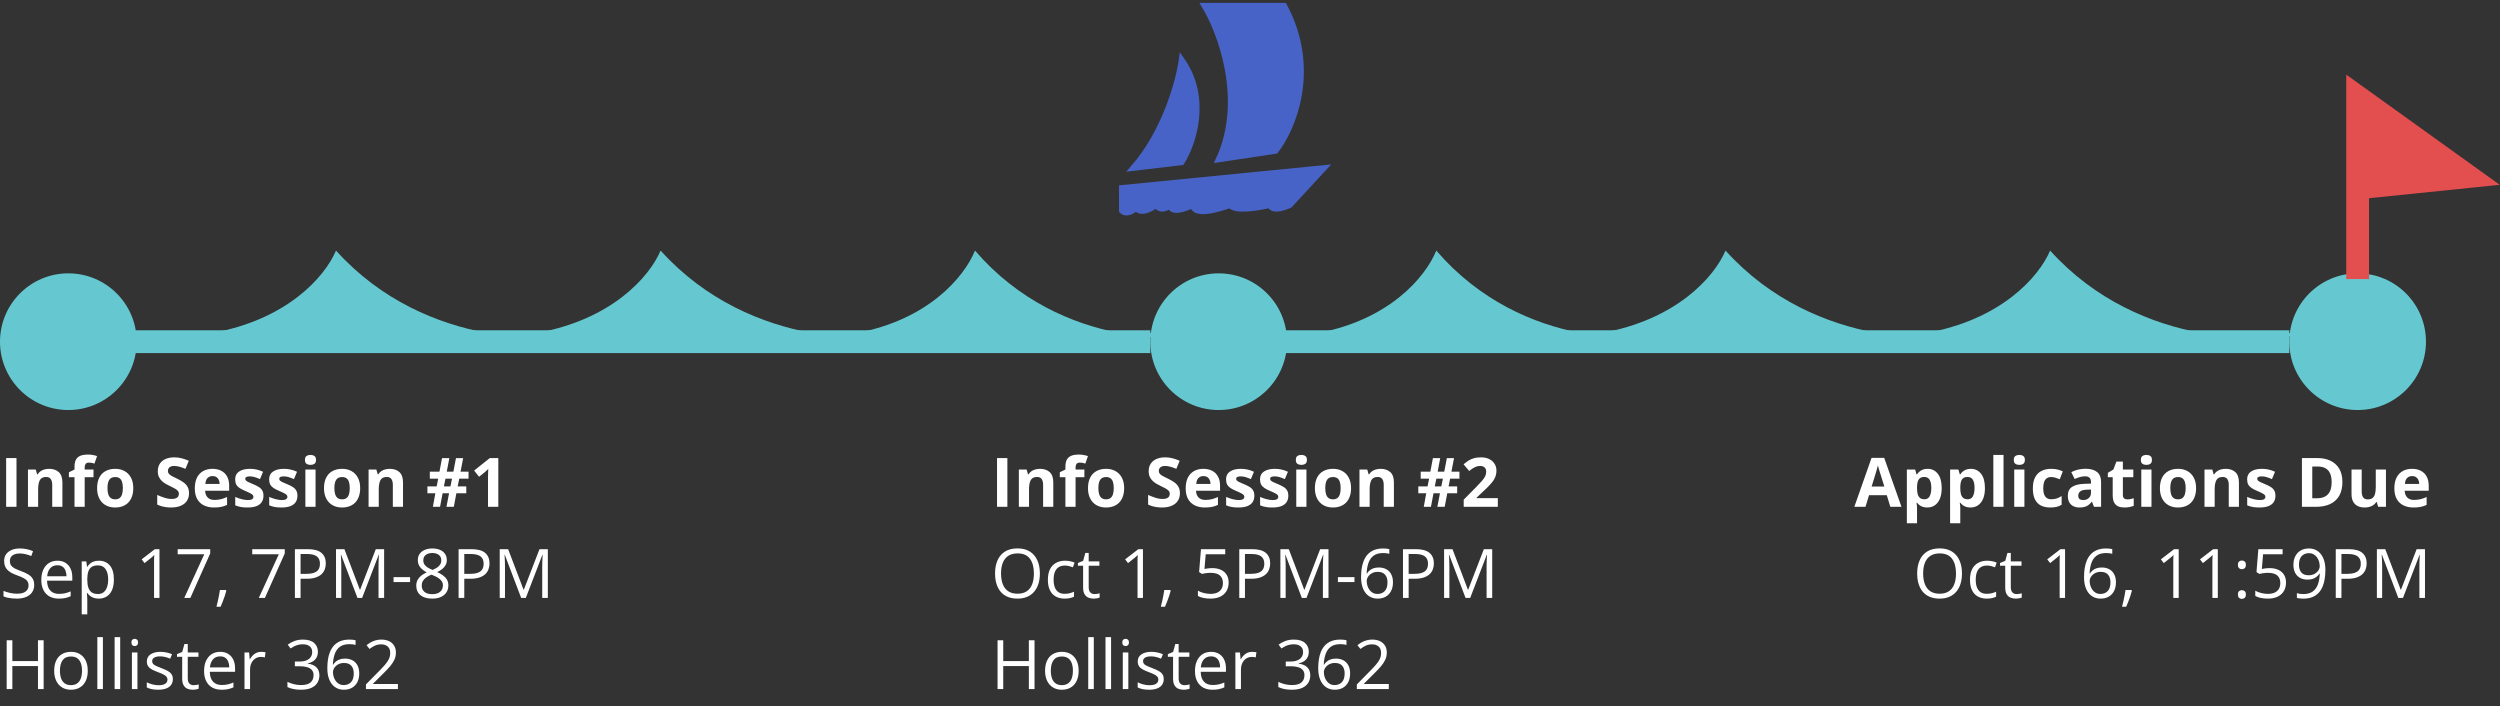 <svg width="439" height="124" viewBox="0 0 439 124" fill="none" xmlns="http://www.w3.org/2000/svg">
<rect x="0" y="0" width="439" height="124" fill="#333333" stroke="none"/>
<line x1="22" y1="60" x2="202" y2="60" stroke="#65C8D0" stroke-width="4"/>
<line x1="222" y1="60" x2="402" y2="60" stroke="#65C8D0" stroke-width="4"/>
<circle cx="12" cy="60" r="12" fill="#65C8D0"/>
<circle cx="214" cy="60" r="12" fill="#65C8D0"/>
<circle cx="414" cy="60" r="12" fill="#65C8D0"/>
<path d="M1.078 89V80.434H2.895V89H1.078ZM8.631 82.326C9.33 82.326 9.893 82.518 10.318 82.9C10.744 83.279 10.957 83.889 10.957 84.728V89H9.17V85.174C9.17 84.705 9.084 84.352 8.912 84.113C8.744 83.875 8.479 83.756 8.115 83.756C7.568 83.756 7.195 83.941 6.996 84.312C6.797 84.684 6.697 85.219 6.697 85.918V89H4.91V82.449H6.275L6.516 83.287H6.615C6.756 83.061 6.93 82.877 7.137 82.736C7.348 82.596 7.58 82.492 7.834 82.426C8.092 82.359 8.357 82.326 8.631 82.326ZM16.418 83.791H14.871V89H13.084V83.791H12.1V82.93L13.084 82.449V81.969C13.084 81.41 13.178 80.977 13.365 80.668C13.557 80.356 13.824 80.137 14.168 80.012C14.516 79.883 14.926 79.818 15.398 79.818C15.746 79.818 16.062 79.848 16.348 79.906C16.633 79.961 16.865 80.023 17.045 80.094L16.588 81.406C16.451 81.363 16.303 81.324 16.143 81.289C15.982 81.254 15.799 81.236 15.592 81.236C15.342 81.236 15.158 81.312 15.041 81.465C14.928 81.613 14.871 81.805 14.871 82.039V82.449H16.418V83.791ZM23.402 85.713C23.402 86.26 23.328 86.744 23.18 87.166C23.035 87.588 22.822 87.945 22.541 88.238C22.264 88.527 21.928 88.746 21.533 88.894C21.143 89.043 20.701 89.117 20.209 89.117C19.748 89.117 19.324 89.043 18.938 88.894C18.555 88.746 18.221 88.527 17.936 88.238C17.654 87.945 17.436 87.588 17.279 87.166C17.127 86.744 17.051 86.26 17.051 85.713C17.051 84.986 17.18 84.371 17.438 83.867C17.695 83.363 18.062 82.981 18.539 82.719C19.016 82.457 19.584 82.326 20.244 82.326C20.857 82.326 21.4 82.457 21.873 82.719C22.35 82.981 22.723 83.363 22.992 83.867C23.266 84.371 23.402 84.986 23.402 85.713ZM18.873 85.713C18.873 86.143 18.92 86.504 19.014 86.797C19.107 87.09 19.254 87.311 19.453 87.459C19.652 87.607 19.912 87.682 20.232 87.682C20.549 87.682 20.805 87.607 21 87.459C21.199 87.311 21.344 87.09 21.434 86.797C21.527 86.504 21.574 86.143 21.574 85.713C21.574 85.279 21.527 84.92 21.434 84.635C21.344 84.346 21.199 84.129 21 83.984C20.801 83.84 20.541 83.768 20.221 83.768C19.748 83.768 19.404 83.93 19.189 84.254C18.979 84.578 18.873 85.064 18.873 85.713ZM33.193 86.621C33.193 87.129 33.07 87.57 32.824 87.945C32.578 88.32 32.219 88.609 31.746 88.812C31.277 89.016 30.707 89.117 30.035 89.117C29.738 89.117 29.447 89.098 29.162 89.059C28.881 89.019 28.609 88.963 28.348 88.889C28.09 88.811 27.844 88.715 27.609 88.602V86.914C28.016 87.094 28.438 87.256 28.875 87.4C29.312 87.545 29.746 87.617 30.176 87.617C30.473 87.617 30.711 87.578 30.891 87.5C31.074 87.422 31.207 87.314 31.289 87.178C31.371 87.041 31.412 86.885 31.412 86.709C31.412 86.494 31.34 86.311 31.195 86.158C31.051 86.006 30.852 85.863 30.598 85.731C30.348 85.598 30.064 85.455 29.748 85.303C29.549 85.209 29.332 85.096 29.098 84.963C28.863 84.826 28.641 84.66 28.43 84.465C28.219 84.269 28.045 84.033 27.908 83.756C27.775 83.475 27.709 83.139 27.709 82.748C27.709 82.236 27.826 81.799 28.061 81.436C28.295 81.072 28.629 80.795 29.062 80.603C29.5 80.408 30.016 80.311 30.609 80.311C31.055 80.311 31.479 80.363 31.881 80.469C32.287 80.57 32.711 80.719 33.152 80.914L32.566 82.326C32.172 82.166 31.818 82.043 31.506 81.957C31.193 81.867 30.875 81.822 30.551 81.822C30.324 81.822 30.131 81.859 29.971 81.934C29.811 82.004 29.689 82.106 29.607 82.238C29.525 82.367 29.484 82.518 29.484 82.689C29.484 82.893 29.543 83.064 29.66 83.205C29.781 83.342 29.961 83.475 30.199 83.603C30.441 83.732 30.742 83.883 31.102 84.055C31.539 84.262 31.912 84.478 32.221 84.705C32.533 84.928 32.773 85.191 32.941 85.496C33.109 85.797 33.193 86.172 33.193 86.621ZM37.307 82.326C37.912 82.326 38.434 82.443 38.871 82.678C39.309 82.908 39.647 83.244 39.885 83.686C40.123 84.127 40.242 84.666 40.242 85.303V86.17H36.018C36.037 86.674 36.188 87.07 36.469 87.359C36.754 87.644 37.148 87.787 37.652 87.787C38.07 87.787 38.453 87.744 38.801 87.658C39.148 87.572 39.506 87.443 39.873 87.272V88.654C39.549 88.814 39.209 88.932 38.853 89.006C38.502 89.08 38.074 89.117 37.57 89.117C36.914 89.117 36.332 88.996 35.824 88.754C35.32 88.512 34.924 88.143 34.635 87.647C34.35 87.15 34.207 86.525 34.207 85.772C34.207 85.006 34.336 84.369 34.594 83.861C34.855 83.35 35.219 82.967 35.684 82.713C36.148 82.455 36.69 82.326 37.307 82.326ZM37.318 83.598C36.971 83.598 36.682 83.709 36.451 83.932C36.225 84.154 36.094 84.504 36.059 84.981H38.566C38.562 84.715 38.514 84.478 38.42 84.272C38.33 84.064 38.193 83.9 38.01 83.779C37.83 83.658 37.6 83.598 37.318 83.598ZM46.266 87.055C46.266 87.5 46.16 87.877 45.949 88.186C45.742 88.49 45.432 88.723 45.018 88.883C44.603 89.039 44.088 89.117 43.471 89.117C43.014 89.117 42.621 89.088 42.293 89.029C41.969 88.971 41.641 88.873 41.309 88.736V87.26C41.664 87.42 42.045 87.553 42.451 87.658C42.861 87.76 43.221 87.811 43.529 87.811C43.877 87.811 44.125 87.76 44.273 87.658C44.426 87.553 44.502 87.416 44.502 87.248C44.502 87.139 44.471 87.041 44.408 86.955C44.35 86.865 44.221 86.766 44.022 86.656C43.822 86.543 43.51 86.397 43.084 86.217C42.674 86.045 42.336 85.871 42.07 85.695C41.809 85.519 41.613 85.312 41.484 85.074C41.359 84.832 41.297 84.525 41.297 84.154C41.297 83.549 41.531 83.094 42 82.789C42.473 82.481 43.103 82.326 43.893 82.326C44.299 82.326 44.685 82.367 45.053 82.449C45.424 82.531 45.805 82.662 46.195 82.842L45.656 84.131C45.332 83.99 45.025 83.875 44.736 83.785C44.451 83.695 44.16 83.65 43.863 83.65C43.602 83.65 43.404 83.686 43.272 83.756C43.139 83.826 43.072 83.934 43.072 84.078C43.072 84.184 43.105 84.277 43.172 84.359C43.242 84.441 43.375 84.533 43.57 84.635C43.77 84.732 44.06 84.859 44.443 85.016C44.815 85.168 45.137 85.328 45.41 85.496C45.684 85.66 45.895 85.865 46.043 86.111C46.191 86.353 46.266 86.668 46.266 87.055ZM52.23 87.055C52.23 87.5 52.125 87.877 51.914 88.186C51.707 88.49 51.397 88.723 50.982 88.883C50.568 89.039 50.053 89.117 49.435 89.117C48.978 89.117 48.586 89.088 48.258 89.029C47.934 88.971 47.605 88.873 47.273 88.736V87.26C47.629 87.42 48.01 87.553 48.416 87.658C48.826 87.76 49.185 87.811 49.494 87.811C49.842 87.811 50.09 87.76 50.238 87.658C50.391 87.553 50.467 87.416 50.467 87.248C50.467 87.139 50.435 87.041 50.373 86.955C50.315 86.865 50.185 86.766 49.986 86.656C49.787 86.543 49.475 86.397 49.049 86.217C48.639 86.045 48.301 85.871 48.035 85.695C47.773 85.519 47.578 85.312 47.449 85.074C47.324 84.832 47.262 84.525 47.262 84.154C47.262 83.549 47.496 83.094 47.965 82.789C48.438 82.481 49.068 82.326 49.857 82.326C50.264 82.326 50.65 82.367 51.018 82.449C51.389 82.531 51.77 82.662 52.16 82.842L51.621 84.131C51.297 83.99 50.99 83.875 50.701 83.785C50.416 83.695 50.125 83.65 49.828 83.65C49.566 83.65 49.369 83.686 49.236 83.756C49.103 83.826 49.037 83.934 49.037 84.078C49.037 84.184 49.07 84.277 49.137 84.359C49.207 84.441 49.34 84.533 49.535 84.635C49.734 84.732 50.025 84.859 50.408 85.016C50.779 85.168 51.102 85.328 51.375 85.496C51.648 85.66 51.859 85.865 52.008 86.111C52.156 86.353 52.23 86.668 52.23 87.055ZM55.412 82.449V89H53.625V82.449H55.412ZM54.522 79.883C54.787 79.883 55.016 79.945 55.207 80.07C55.398 80.191 55.494 80.42 55.494 80.756C55.494 81.088 55.398 81.318 55.207 81.447C55.016 81.572 54.787 81.635 54.522 81.635C54.252 81.635 54.022 81.572 53.83 81.447C53.643 81.318 53.549 81.088 53.549 80.756C53.549 80.42 53.643 80.191 53.83 80.07C54.022 79.945 54.252 79.883 54.522 79.883ZM63.246 85.713C63.246 86.26 63.172 86.744 63.023 87.166C62.879 87.588 62.666 87.945 62.385 88.238C62.107 88.527 61.772 88.746 61.377 88.894C60.986 89.043 60.545 89.117 60.053 89.117C59.592 89.117 59.168 89.043 58.781 88.894C58.398 88.746 58.065 88.527 57.779 88.238C57.498 87.945 57.279 87.588 57.123 87.166C56.971 86.744 56.895 86.26 56.895 85.713C56.895 84.986 57.023 84.371 57.281 83.867C57.539 83.363 57.906 82.981 58.383 82.719C58.859 82.457 59.428 82.326 60.088 82.326C60.701 82.326 61.244 82.457 61.717 82.719C62.193 82.981 62.566 83.363 62.836 83.867C63.109 84.371 63.246 84.986 63.246 85.713ZM58.717 85.713C58.717 86.143 58.764 86.504 58.857 86.797C58.951 87.09 59.098 87.311 59.297 87.459C59.496 87.607 59.756 87.682 60.076 87.682C60.393 87.682 60.648 87.607 60.844 87.459C61.043 87.311 61.188 87.09 61.277 86.797C61.371 86.504 61.418 86.143 61.418 85.713C61.418 85.279 61.371 84.92 61.277 84.635C61.188 84.346 61.043 84.129 60.844 83.984C60.645 83.84 60.385 83.768 60.065 83.768C59.592 83.768 59.248 83.93 59.033 84.254C58.822 84.578 58.717 85.064 58.717 85.713ZM68.443 82.326C69.143 82.326 69.705 82.518 70.131 82.9C70.557 83.279 70.769 83.889 70.769 84.728V89H68.982V85.174C68.982 84.705 68.897 84.352 68.725 84.113C68.557 83.875 68.291 83.756 67.928 83.756C67.381 83.756 67.008 83.941 66.809 84.312C66.609 84.684 66.51 85.219 66.51 85.918V89H64.723V82.449H66.088L66.328 83.287H66.428C66.568 83.061 66.742 82.877 66.949 82.736C67.16 82.596 67.393 82.492 67.647 82.426C67.904 82.359 68.17 82.326 68.443 82.326ZM80.643 84.055L80.367 85.414H81.879V86.621H80.139L79.688 89H78.398L78.856 86.621H77.719L77.273 89H76.014L76.447 86.621H75.053V85.414H76.676L76.951 84.055H75.475V82.83H77.168L77.619 80.445H78.902L78.451 82.83H79.611L80.068 80.445H81.328L80.871 82.83H82.277V84.055H80.643ZM77.947 85.414H79.096L79.371 84.055H78.223L77.947 85.414ZM87.504 89H85.693V84.043C85.693 83.906 85.695 83.738 85.699 83.539C85.703 83.336 85.709 83.129 85.717 82.918C85.725 82.703 85.732 82.51 85.74 82.338C85.697 82.389 85.609 82.477 85.477 82.602C85.348 82.723 85.227 82.832 85.113 82.93L84.129 83.721L83.256 82.631L86.016 80.434H87.504V89Z" fill="white"/>
<path d="M6.006 102.721C6.006 103.229 5.879 103.662 5.625 104.021C5.375 104.377 5.023 104.648 4.57 104.836C4.117 105.023 3.584 105.117 2.971 105.117C2.646 105.117 2.34 105.102 2.051 105.07C1.762 105.039 1.496 104.994 1.254 104.936C1.012 104.877 0.799 104.805 0.615 104.719V103.764C0.908 103.885 1.266 103.998 1.688 104.104C2.109 104.205 2.551 104.256 3.012 104.256C3.441 104.256 3.805 104.199 4.102 104.086C4.398 103.969 4.623 103.803 4.775 103.588C4.932 103.369 5.01 103.107 5.01 102.803C5.01 102.51 4.945 102.266 4.816 102.07C4.688 101.871 4.473 101.691 4.172 101.531C3.875 101.367 3.469 101.193 2.953 101.01C2.59 100.881 2.27 100.74 1.992 100.588C1.715 100.432 1.482 100.256 1.295 100.061C1.107 99.865 0.965 99.639 0.867 99.381C0.773 99.123 0.727 98.828 0.727 98.496C0.727 98.039 0.842 97.648 1.072 97.324C1.307 96.996 1.629 96.746 2.039 96.574C2.453 96.398 2.928 96.311 3.463 96.311C3.92 96.311 4.342 96.353 4.729 96.439C5.119 96.525 5.477 96.641 5.801 96.785L5.49 97.641C5.182 97.512 4.854 97.404 4.506 97.318C4.162 97.232 3.807 97.189 3.439 97.189C3.072 97.189 2.762 97.244 2.508 97.353C2.258 97.459 2.066 97.609 1.934 97.805C1.801 98 1.734 98.232 1.734 98.502C1.734 98.803 1.797 99.053 1.922 99.252C2.051 99.451 2.254 99.629 2.531 99.785C2.812 99.938 3.184 100.098 3.645 100.266C4.148 100.449 4.576 100.645 4.928 100.852C5.279 101.055 5.547 101.305 5.73 101.602C5.914 101.895 6.006 102.268 6.006 102.721ZM10.084 98.461C10.631 98.461 11.1 98.582 11.49 98.824C11.881 99.066 12.18 99.406 12.387 99.844C12.594 100.277 12.697 100.785 12.697 101.367V101.971H8.262C8.273 102.725 8.461 103.299 8.824 103.693C9.188 104.088 9.699 104.285 10.359 104.285C10.766 104.285 11.125 104.248 11.438 104.174C11.75 104.1 12.074 103.99 12.41 103.846V104.701C12.086 104.846 11.764 104.951 11.443 105.018C11.127 105.084 10.752 105.117 10.318 105.117C9.701 105.117 9.162 104.992 8.701 104.742C8.244 104.488 7.889 104.117 7.635 103.629C7.381 103.141 7.254 102.543 7.254 101.836C7.254 101.145 7.369 100.547 7.6 100.043C7.834 99.535 8.162 99.144 8.584 98.871C9.01 98.598 9.51 98.461 10.084 98.461ZM10.072 99.258C9.553 99.258 9.139 99.428 8.83 99.768C8.521 100.107 8.338 100.582 8.279 101.191H11.678C11.674 100.809 11.613 100.473 11.496 100.184C11.383 99.891 11.209 99.664 10.975 99.504C10.74 99.34 10.44 99.258 10.072 99.258ZM17.367 98.461C18.168 98.461 18.807 98.736 19.283 99.287C19.76 99.838 19.998 100.666 19.998 101.771C19.998 102.502 19.889 103.115 19.67 103.611C19.451 104.107 19.143 104.482 18.744 104.736C18.35 104.99 17.883 105.117 17.344 105.117C17.004 105.117 16.705 105.072 16.447 104.982C16.189 104.893 15.969 104.771 15.785 104.619C15.602 104.467 15.449 104.301 15.328 104.121H15.258C15.27 104.273 15.283 104.457 15.299 104.672C15.318 104.887 15.328 105.074 15.328 105.234V107.871H14.35V98.578H15.152L15.281 99.527H15.328C15.453 99.332 15.605 99.154 15.785 98.994C15.965 98.83 16.184 98.701 16.441 98.607C16.703 98.51 17.012 98.461 17.367 98.461ZM17.197 99.281C16.752 99.281 16.393 99.367 16.119 99.539C15.85 99.711 15.652 99.969 15.527 100.312C15.402 100.652 15.336 101.08 15.328 101.596V101.783C15.328 102.326 15.387 102.785 15.504 103.16C15.625 103.535 15.822 103.82 16.096 104.016C16.373 104.211 16.744 104.309 17.209 104.309C17.607 104.309 17.939 104.201 18.205 103.986C18.471 103.771 18.668 103.473 18.797 103.09C18.93 102.703 18.996 102.26 18.996 101.76C18.996 101.002 18.848 100.4 18.551 99.955C18.258 99.506 17.807 99.281 17.197 99.281ZM28.002 105H27.053V98.93C27.053 98.699 27.053 98.502 27.053 98.338C27.057 98.17 27.061 98.018 27.064 97.881C27.072 97.74 27.082 97.598 27.094 97.453C26.973 97.578 26.859 97.686 26.754 97.775C26.648 97.861 26.518 97.969 26.361 98.098L25.383 98.883L24.873 98.221L27.193 96.434H28.002V105ZM32.355 105L35.871 97.324H31.201V96.434H36.914V97.184L33.422 105H32.355ZM39.662 103.605L39.738 103.74C39.668 104.025 39.578 104.33 39.469 104.654C39.363 104.979 39.246 105.303 39.117 105.627C38.992 105.955 38.865 106.262 38.736 106.547H38.01C38.092 106.234 38.172 105.904 38.25 105.557C38.328 105.213 38.398 104.873 38.461 104.537C38.527 104.197 38.58 103.887 38.619 103.605H39.662ZM45.445 105L48.961 97.324H44.291V96.434H50.004V97.184L46.512 105H45.445ZM54.023 96.434C55.129 96.434 55.935 96.65 56.443 97.084C56.955 97.514 57.211 98.131 57.211 98.936C57.211 99.299 57.15 99.644 57.029 99.973C56.912 100.297 56.721 100.584 56.455 100.834C56.19 101.08 55.84 101.275 55.406 101.42C54.977 101.561 54.449 101.631 53.824 101.631H52.781V105H51.785V96.434H54.023ZM53.93 97.283H52.781V100.775H53.713C54.26 100.775 54.715 100.717 55.078 100.6C55.445 100.482 55.721 100.293 55.904 100.031C56.088 99.766 56.18 99.414 56.18 98.977C56.18 98.406 55.998 97.982 55.635 97.705C55.272 97.424 54.703 97.283 53.93 97.283ZM62.772 105L59.895 97.418H59.848C59.863 97.578 59.877 97.773 59.889 98.004C59.9 98.234 59.91 98.486 59.918 98.76C59.926 99.029 59.93 99.305 59.93 99.586V105H59.004V96.434H60.48L63.193 103.559H63.234L65.988 96.434H67.453V105H66.469V99.516C66.469 99.262 66.473 99.008 66.481 98.754C66.488 98.496 66.498 98.254 66.51 98.027C66.522 97.797 66.533 97.598 66.545 97.43H66.498L63.586 105H62.772ZM69.106 102.211V101.344H72.012V102.211H69.106ZM75.914 96.311C76.41 96.311 76.85 96.389 77.232 96.545C77.615 96.701 77.914 96.932 78.129 97.236C78.348 97.537 78.457 97.908 78.457 98.35C78.457 98.697 78.381 99.002 78.228 99.264C78.08 99.522 77.879 99.748 77.625 99.943C77.371 100.135 77.09 100.307 76.781 100.459C77.148 100.627 77.478 100.816 77.772 101.027C78.068 101.238 78.303 101.486 78.475 101.771C78.647 102.057 78.732 102.395 78.732 102.785C78.732 103.266 78.615 103.682 78.381 104.033C78.15 104.381 77.826 104.648 77.408 104.836C76.99 105.023 76.5 105.117 75.938 105.117C75.332 105.117 74.816 105.027 74.391 104.848C73.969 104.664 73.647 104.402 73.424 104.062C73.205 103.719 73.096 103.307 73.096 102.826C73.096 102.432 73.18 102.09 73.348 101.801C73.516 101.508 73.738 101.256 74.016 101.045C74.293 100.834 74.596 100.656 74.924 100.512C74.639 100.355 74.377 100.178 74.139 99.978C73.904 99.779 73.717 99.547 73.576 99.281C73.439 99.012 73.371 98.699 73.371 98.344C73.371 97.91 73.481 97.543 73.699 97.242C73.922 96.938 74.225 96.707 74.607 96.551C74.994 96.391 75.43 96.311 75.914 96.311ZM74.051 102.832C74.051 103.27 74.205 103.631 74.514 103.916C74.822 104.197 75.289 104.338 75.914 104.338C76.508 104.338 76.967 104.197 77.291 103.916C77.615 103.631 77.777 103.258 77.777 102.797C77.777 102.512 77.703 102.262 77.555 102.047C77.406 101.828 77.195 101.633 76.922 101.461C76.648 101.289 76.326 101.133 75.955 100.992L75.744 100.916C75.385 101.064 75.078 101.23 74.824 101.414C74.574 101.594 74.383 101.799 74.25 102.029C74.117 102.26 74.051 102.527 74.051 102.832ZM75.902 97.107C75.441 97.107 75.064 97.219 74.772 97.441C74.478 97.66 74.332 97.977 74.332 98.391C74.332 98.688 74.402 98.939 74.543 99.147C74.688 99.35 74.883 99.525 75.129 99.674C75.375 99.818 75.65 99.953 75.955 100.078C76.252 99.953 76.516 99.816 76.746 99.668C76.977 99.516 77.158 99.336 77.291 99.129C77.424 98.922 77.49 98.674 77.49 98.385C77.49 97.971 77.344 97.654 77.051 97.436C76.762 97.217 76.379 97.107 75.902 97.107ZM82.769 96.434C83.875 96.434 84.682 96.65 85.189 97.084C85.701 97.514 85.957 98.131 85.957 98.936C85.957 99.299 85.897 99.644 85.775 99.973C85.658 100.297 85.467 100.584 85.201 100.834C84.936 101.08 84.586 101.275 84.152 101.42C83.723 101.561 83.195 101.631 82.57 101.631H81.527V105H80.531V96.434H82.769ZM82.676 97.283H81.527V100.775H82.459C83.006 100.775 83.461 100.717 83.824 100.6C84.191 100.482 84.467 100.293 84.65 100.031C84.834 99.766 84.926 99.414 84.926 98.977C84.926 98.406 84.744 97.982 84.381 97.705C84.018 97.424 83.449 97.283 82.676 97.283ZM91.518 105L88.641 97.418H88.594C88.609 97.578 88.623 97.773 88.635 98.004C88.647 98.234 88.656 98.486 88.664 98.76C88.672 99.029 88.676 99.305 88.676 99.586V105H87.75V96.434H89.227L91.939 103.559H91.981L94.734 96.434H96.199V105H95.215V99.516C95.215 99.262 95.219 99.008 95.227 98.754C95.234 98.496 95.244 98.254 95.256 98.027C95.268 97.797 95.279 97.598 95.291 97.43H95.244L92.332 105H91.518ZM7.664 121H6.668V116.963H2.168V121H1.172V112.434H2.168V116.084H6.668V112.434H7.664V121ZM15.41 117.777C15.41 118.305 15.342 118.775 15.205 119.189C15.068 119.604 14.871 119.953 14.613 120.238C14.355 120.523 14.043 120.742 13.676 120.895C13.312 121.043 12.9 121.117 12.44 121.117C12.01 121.117 11.615 121.043 11.256 120.895C10.9 120.742 10.592 120.523 10.33 120.238C10.072 119.953 9.871 119.604 9.727 119.189C9.586 118.775 9.516 118.305 9.516 117.777C9.516 117.074 9.635 116.477 9.873 115.984C10.111 115.488 10.451 115.111 10.893 114.854C11.338 114.592 11.867 114.461 12.48 114.461C13.066 114.461 13.578 114.592 14.016 114.854C14.457 115.115 14.799 115.494 15.041 115.99C15.287 116.482 15.41 117.078 15.41 117.777ZM10.523 117.777C10.523 118.293 10.592 118.74 10.729 119.119C10.865 119.498 11.076 119.791 11.361 119.998C11.646 120.205 12.014 120.309 12.463 120.309C12.908 120.309 13.273 120.205 13.559 119.998C13.848 119.791 14.06 119.498 14.197 119.119C14.334 118.74 14.402 118.293 14.402 117.777C14.402 117.266 14.334 116.824 14.197 116.453C14.06 116.078 13.85 115.789 13.565 115.586C13.279 115.383 12.91 115.281 12.457 115.281C11.789 115.281 11.299 115.502 10.986 115.943C10.678 116.385 10.523 116.996 10.523 117.777ZM18.07 121H17.092V111.883H18.07V121ZM21.105 121H20.127V111.883H21.105V121ZM24.135 114.578V121H23.162V114.578H24.135ZM23.66 112.176C23.82 112.176 23.957 112.229 24.07 112.334C24.188 112.436 24.246 112.596 24.246 112.814C24.246 113.029 24.188 113.189 24.07 113.295C23.957 113.4 23.82 113.453 23.66 113.453C23.492 113.453 23.352 113.4 23.238 113.295C23.129 113.189 23.074 113.029 23.074 112.814C23.074 112.596 23.129 112.436 23.238 112.334C23.352 112.229 23.492 112.176 23.66 112.176ZM30.352 119.242C30.352 119.652 30.248 119.998 30.041 120.279C29.838 120.557 29.545 120.766 29.162 120.906C28.783 121.047 28.33 121.117 27.803 121.117C27.354 121.117 26.965 121.082 26.637 121.012C26.309 120.941 26.021 120.842 25.775 120.713V119.816C26.037 119.945 26.35 120.062 26.713 120.168C27.076 120.273 27.447 120.326 27.826 120.326C28.381 120.326 28.783 120.236 29.033 120.057C29.283 119.877 29.408 119.633 29.408 119.324C29.408 119.148 29.357 118.994 29.256 118.861C29.158 118.725 28.992 118.594 28.758 118.469C28.523 118.34 28.199 118.199 27.785 118.047C27.375 117.891 27.02 117.736 26.719 117.584C26.422 117.428 26.191 117.238 26.027 117.016C25.867 116.793 25.787 116.504 25.787 116.148C25.787 115.605 26.006 115.189 26.443 114.9C26.885 114.607 27.463 114.461 28.178 114.461C28.564 114.461 28.926 114.5 29.262 114.578C29.602 114.652 29.918 114.754 30.211 114.883L29.883 115.662C29.617 115.549 29.334 115.453 29.033 115.375C28.732 115.297 28.426 115.258 28.113 115.258C27.664 115.258 27.318 115.332 27.076 115.48C26.838 115.629 26.719 115.832 26.719 116.09C26.719 116.289 26.773 116.453 26.883 116.582C26.996 116.711 27.176 116.832 27.422 116.945C27.668 117.059 27.992 117.191 28.395 117.344C28.797 117.492 29.145 117.646 29.438 117.807C29.73 117.963 29.955 118.154 30.111 118.381C30.271 118.604 30.352 118.891 30.352 119.242ZM33.99 120.32C34.15 120.32 34.315 120.307 34.482 120.279C34.65 120.252 34.787 120.219 34.893 120.18V120.936C34.779 120.986 34.621 121.029 34.418 121.064C34.219 121.1 34.023 121.117 33.832 121.117C33.492 121.117 33.184 121.059 32.906 120.941C32.629 120.82 32.406 120.617 32.238 120.332C32.074 120.047 31.992 119.652 31.992 119.148V115.34H31.078V114.865L31.998 114.484L32.385 113.09H32.971V114.578H34.852V115.34H32.971V119.119C32.971 119.521 33.062 119.822 33.246 120.021C33.434 120.221 33.682 120.32 33.99 120.32ZM38.666 114.461C39.213 114.461 39.682 114.582 40.072 114.824C40.463 115.066 40.762 115.406 40.969 115.844C41.176 116.277 41.279 116.785 41.279 117.367V117.971H36.844C36.855 118.725 37.043 119.299 37.406 119.693C37.77 120.088 38.281 120.285 38.941 120.285C39.348 120.285 39.707 120.248 40.02 120.174C40.332 120.1 40.656 119.99 40.992 119.846V120.701C40.668 120.846 40.346 120.951 40.025 121.018C39.709 121.084 39.334 121.117 38.9 121.117C38.283 121.117 37.744 120.992 37.283 120.742C36.826 120.488 36.471 120.117 36.217 119.629C35.963 119.141 35.836 118.543 35.836 117.836C35.836 117.145 35.951 116.547 36.182 116.043C36.416 115.535 36.744 115.145 37.166 114.871C37.592 114.598 38.092 114.461 38.666 114.461ZM38.654 115.258C38.135 115.258 37.721 115.428 37.412 115.768C37.103 116.107 36.92 116.582 36.861 117.191H40.26C40.256 116.809 40.195 116.473 40.078 116.184C39.965 115.891 39.791 115.664 39.557 115.504C39.322 115.34 39.022 115.258 38.654 115.258ZM45.85 114.461C45.978 114.461 46.113 114.469 46.254 114.484C46.395 114.496 46.52 114.514 46.629 114.537L46.506 115.439C46.4 115.412 46.283 115.391 46.154 115.375C46.025 115.359 45.904 115.352 45.791 115.352C45.533 115.352 45.289 115.404 45.059 115.51C44.832 115.611 44.633 115.76 44.461 115.955C44.289 116.146 44.154 116.379 44.057 116.652C43.959 116.922 43.91 117.223 43.91 117.555V121H42.932V114.578H43.74L43.846 115.762H43.887C44.02 115.523 44.18 115.307 44.367 115.111C44.555 114.912 44.772 114.754 45.018 114.637C45.268 114.52 45.545 114.461 45.85 114.461ZM55.822 114.432C55.822 114.814 55.748 115.146 55.6 115.428C55.451 115.709 55.244 115.939 54.978 116.119C54.713 116.295 54.4 116.418 54.041 116.488V116.535C54.721 116.621 55.23 116.84 55.57 117.191C55.914 117.543 56.086 118.004 56.086 118.574C56.086 119.07 55.969 119.51 55.734 119.893C55.504 120.275 55.148 120.576 54.668 120.795C54.191 121.01 53.58 121.117 52.834 121.117C52.381 121.117 51.961 121.08 51.574 121.006C51.191 120.936 50.824 120.816 50.473 120.648V119.734C50.828 119.91 51.215 120.049 51.633 120.15C52.051 120.248 52.455 120.297 52.846 120.297C53.627 120.297 54.191 120.143 54.539 119.834C54.887 119.521 55.06 119.096 55.06 118.557C55.06 118.186 54.963 117.887 54.768 117.66C54.576 117.43 54.299 117.262 53.935 117.156C53.576 117.047 53.143 116.992 52.635 116.992H51.779V116.16H52.641C53.105 116.16 53.5 116.092 53.824 115.955C54.148 115.818 54.395 115.627 54.562 115.381C54.734 115.131 54.82 114.836 54.82 114.496C54.82 114.062 54.676 113.729 54.387 113.494C54.098 113.256 53.705 113.137 53.209 113.137C52.904 113.137 52.627 113.168 52.377 113.23C52.127 113.293 51.893 113.379 51.674 113.488C51.455 113.598 51.236 113.725 51.018 113.869L50.525 113.201C50.838 112.959 51.219 112.75 51.668 112.574C52.117 112.398 52.627 112.311 53.197 112.311C54.072 112.311 54.728 112.51 55.166 112.908C55.603 113.307 55.822 113.814 55.822 114.432ZM57.48 117.338C57.48 116.822 57.516 116.318 57.586 115.826C57.66 115.334 57.783 114.877 57.955 114.455C58.127 114.029 58.361 113.656 58.658 113.336C58.955 113.016 59.324 112.766 59.766 112.586C60.211 112.402 60.744 112.311 61.365 112.311C61.541 112.311 61.73 112.32 61.934 112.34C62.137 112.355 62.305 112.383 62.438 112.422V113.26C62.293 113.209 62.127 113.172 61.94 113.148C61.756 113.125 61.57 113.113 61.383 113.113C60.656 113.113 60.084 113.271 59.666 113.588C59.252 113.904 58.953 114.334 58.77 114.877C58.586 115.416 58.48 116.023 58.453 116.699H58.518C58.639 116.504 58.793 116.328 58.98 116.172C59.168 116.012 59.395 115.885 59.66 115.791C59.93 115.697 60.242 115.65 60.598 115.65C61.098 115.65 61.533 115.752 61.904 115.955C62.279 116.158 62.568 116.453 62.772 116.84C62.978 117.227 63.082 117.695 63.082 118.246C63.082 118.836 62.973 119.346 62.754 119.775C62.535 120.205 62.223 120.537 61.816 120.771C61.414 121.002 60.934 121.117 60.375 121.117C59.957 121.117 59.572 121.037 59.221 120.877C58.869 120.717 58.562 120.479 58.301 120.162C58.043 119.846 57.842 119.453 57.697 118.984C57.553 118.512 57.48 117.963 57.48 117.338ZM60.363 120.297C60.895 120.297 61.32 120.127 61.641 119.787C61.961 119.447 62.121 118.934 62.121 118.246C62.121 117.684 61.978 117.238 61.693 116.91C61.408 116.582 60.978 116.418 60.404 116.418C60.014 116.418 59.674 116.5 59.385 116.664C59.096 116.824 58.871 117.027 58.711 117.273C58.551 117.52 58.471 117.77 58.471 118.023C58.471 118.281 58.508 118.543 58.582 118.809C58.66 119.074 58.777 119.32 58.934 119.547C59.09 119.773 59.287 119.955 59.525 120.092C59.764 120.229 60.043 120.297 60.363 120.297ZM69.873 121H64.26V120.186L66.551 117.859C66.977 117.43 67.334 117.047 67.623 116.711C67.916 116.375 68.139 116.045 68.291 115.721C68.443 115.393 68.519 115.033 68.519 114.643C68.519 114.158 68.375 113.789 68.086 113.535C67.801 113.277 67.424 113.148 66.955 113.148C66.545 113.148 66.182 113.219 65.865 113.359C65.549 113.5 65.225 113.699 64.893 113.957L64.371 113.301C64.598 113.109 64.844 112.939 65.109 112.791C65.379 112.643 65.666 112.525 65.971 112.439C66.279 112.354 66.607 112.311 66.955 112.311C67.482 112.311 67.938 112.402 68.32 112.586C68.703 112.77 68.998 113.031 69.205 113.371C69.416 113.711 69.522 114.115 69.522 114.584C69.522 115.037 69.432 115.459 69.252 115.85C69.072 116.236 68.82 116.621 68.496 117.004C68.172 117.383 67.793 117.785 67.359 118.211L65.496 120.068V120.109H69.873V121Z" fill="white"/>
<path d="M175.078 89V80.434H176.895V89H175.078ZM182.631 82.326C183.33 82.326 183.893 82.518 184.318 82.9C184.744 83.279 184.957 83.889 184.957 84.728V89H183.17V85.174C183.17 84.705 183.084 84.352 182.912 84.113C182.744 83.875 182.479 83.756 182.115 83.756C181.568 83.756 181.195 83.941 180.996 84.312C180.797 84.684 180.697 85.219 180.697 85.918V89H178.91V82.449H180.275L180.516 83.287H180.615C180.756 83.061 180.93 82.877 181.137 82.736C181.348 82.596 181.58 82.492 181.834 82.426C182.092 82.359 182.357 82.326 182.631 82.326ZM190.418 83.791H188.871V89H187.084V83.791H186.1V82.93L187.084 82.449V81.969C187.084 81.41 187.178 80.977 187.365 80.668C187.557 80.356 187.824 80.137 188.168 80.012C188.516 79.883 188.926 79.818 189.398 79.818C189.746 79.818 190.062 79.848 190.348 79.906C190.633 79.961 190.865 80.023 191.045 80.094L190.588 81.406C190.451 81.363 190.303 81.324 190.143 81.289C189.982 81.254 189.799 81.236 189.592 81.236C189.342 81.236 189.158 81.312 189.041 81.465C188.928 81.613 188.871 81.805 188.871 82.039V82.449H190.418V83.791ZM197.402 85.713C197.402 86.26 197.328 86.744 197.18 87.166C197.035 87.588 196.822 87.945 196.541 88.238C196.264 88.527 195.928 88.746 195.533 88.894C195.143 89.043 194.701 89.117 194.209 89.117C193.748 89.117 193.324 89.043 192.938 88.894C192.555 88.746 192.221 88.527 191.936 88.238C191.654 87.945 191.436 87.588 191.279 87.166C191.127 86.744 191.051 86.26 191.051 85.713C191.051 84.986 191.18 84.371 191.438 83.867C191.695 83.363 192.062 82.981 192.539 82.719C193.016 82.457 193.584 82.326 194.244 82.326C194.857 82.326 195.4 82.457 195.873 82.719C196.35 82.981 196.723 83.363 196.992 83.867C197.266 84.371 197.402 84.986 197.402 85.713ZM192.873 85.713C192.873 86.143 192.92 86.504 193.014 86.797C193.107 87.09 193.254 87.311 193.453 87.459C193.652 87.607 193.912 87.682 194.232 87.682C194.549 87.682 194.805 87.607 195 87.459C195.199 87.311 195.344 87.09 195.434 86.797C195.527 86.504 195.574 86.143 195.574 85.713C195.574 85.279 195.527 84.92 195.434 84.635C195.344 84.346 195.199 84.129 195 83.984C194.801 83.84 194.541 83.768 194.221 83.768C193.748 83.768 193.404 83.93 193.189 84.254C192.979 84.578 192.873 85.064 192.873 85.713ZM207.193 86.621C207.193 87.129 207.07 87.57 206.824 87.945C206.578 88.32 206.219 88.609 205.746 88.812C205.277 89.016 204.707 89.117 204.035 89.117C203.738 89.117 203.447 89.098 203.162 89.059C202.881 89.019 202.609 88.963 202.348 88.889C202.09 88.811 201.844 88.715 201.609 88.602V86.914C202.016 87.094 202.438 87.256 202.875 87.4C203.312 87.545 203.746 87.617 204.176 87.617C204.473 87.617 204.711 87.578 204.891 87.5C205.074 87.422 205.207 87.314 205.289 87.178C205.371 87.041 205.412 86.885 205.412 86.709C205.412 86.494 205.34 86.311 205.195 86.158C205.051 86.006 204.852 85.863 204.598 85.731C204.348 85.598 204.064 85.455 203.748 85.303C203.549 85.209 203.332 85.096 203.098 84.963C202.863 84.826 202.641 84.66 202.43 84.465C202.219 84.269 202.045 84.033 201.908 83.756C201.775 83.475 201.709 83.139 201.709 82.748C201.709 82.236 201.826 81.799 202.061 81.436C202.295 81.072 202.629 80.795 203.062 80.603C203.5 80.408 204.016 80.311 204.609 80.311C205.055 80.311 205.479 80.363 205.881 80.469C206.287 80.57 206.711 80.719 207.152 80.914L206.566 82.326C206.172 82.166 205.818 82.043 205.506 81.957C205.193 81.867 204.875 81.822 204.551 81.822C204.324 81.822 204.131 81.859 203.971 81.934C203.811 82.004 203.689 82.106 203.607 82.238C203.525 82.367 203.484 82.518 203.484 82.689C203.484 82.893 203.543 83.064 203.66 83.205C203.781 83.342 203.961 83.475 204.199 83.603C204.441 83.732 204.742 83.883 205.102 84.055C205.539 84.262 205.912 84.478 206.221 84.705C206.533 84.928 206.773 85.191 206.941 85.496C207.109 85.797 207.193 86.172 207.193 86.621ZM211.307 82.326C211.912 82.326 212.434 82.443 212.871 82.678C213.309 82.908 213.646 83.244 213.885 83.686C214.123 84.127 214.242 84.666 214.242 85.303V86.17H210.018C210.037 86.674 210.188 87.07 210.469 87.359C210.754 87.644 211.148 87.787 211.652 87.787C212.07 87.787 212.453 87.744 212.801 87.658C213.148 87.572 213.506 87.443 213.873 87.272V88.654C213.549 88.814 213.209 88.932 212.854 89.006C212.502 89.08 212.074 89.117 211.57 89.117C210.914 89.117 210.332 88.996 209.824 88.754C209.32 88.512 208.924 88.143 208.635 87.647C208.35 87.15 208.207 86.525 208.207 85.772C208.207 85.006 208.336 84.369 208.594 83.861C208.855 83.35 209.219 82.967 209.684 82.713C210.148 82.455 210.689 82.326 211.307 82.326ZM211.318 83.598C210.971 83.598 210.682 83.709 210.451 83.932C210.225 84.154 210.094 84.504 210.059 84.981H212.566C212.562 84.715 212.514 84.478 212.42 84.272C212.33 84.064 212.193 83.9 212.01 83.779C211.83 83.658 211.6 83.598 211.318 83.598ZM220.266 87.055C220.266 87.5 220.16 87.877 219.949 88.186C219.742 88.49 219.432 88.723 219.018 88.883C218.604 89.039 218.088 89.117 217.471 89.117C217.014 89.117 216.621 89.088 216.293 89.029C215.969 88.971 215.641 88.873 215.309 88.736V87.26C215.664 87.42 216.045 87.553 216.451 87.658C216.861 87.76 217.221 87.811 217.529 87.811C217.877 87.811 218.125 87.76 218.273 87.658C218.426 87.553 218.502 87.416 218.502 87.248C218.502 87.139 218.471 87.041 218.408 86.955C218.35 86.865 218.221 86.766 218.021 86.656C217.822 86.543 217.51 86.397 217.084 86.217C216.674 86.045 216.336 85.871 216.07 85.695C215.809 85.519 215.613 85.312 215.484 85.074C215.359 84.832 215.297 84.525 215.297 84.154C215.297 83.549 215.531 83.094 216 82.789C216.473 82.481 217.104 82.326 217.893 82.326C218.299 82.326 218.686 82.367 219.053 82.449C219.424 82.531 219.805 82.662 220.195 82.842L219.656 84.131C219.332 83.99 219.025 83.875 218.736 83.785C218.451 83.695 218.16 83.65 217.863 83.65C217.602 83.65 217.404 83.686 217.271 83.756C217.139 83.826 217.072 83.934 217.072 84.078C217.072 84.184 217.105 84.277 217.172 84.359C217.242 84.441 217.375 84.533 217.57 84.635C217.77 84.732 218.061 84.859 218.443 85.016C218.814 85.168 219.137 85.328 219.41 85.496C219.684 85.66 219.895 85.865 220.043 86.111C220.191 86.353 220.266 86.668 220.266 87.055ZM226.23 87.055C226.23 87.5 226.125 87.877 225.914 88.186C225.707 88.49 225.396 88.723 224.982 88.883C224.568 89.039 224.053 89.117 223.436 89.117C222.979 89.117 222.586 89.088 222.258 89.029C221.934 88.971 221.605 88.873 221.273 88.736V87.26C221.629 87.42 222.01 87.553 222.416 87.658C222.826 87.76 223.186 87.811 223.494 87.811C223.842 87.811 224.09 87.76 224.238 87.658C224.391 87.553 224.467 87.416 224.467 87.248C224.467 87.139 224.436 87.041 224.373 86.955C224.314 86.865 224.186 86.766 223.986 86.656C223.787 86.543 223.475 86.397 223.049 86.217C222.639 86.045 222.301 85.871 222.035 85.695C221.773 85.519 221.578 85.312 221.449 85.074C221.324 84.832 221.262 84.525 221.262 84.154C221.262 83.549 221.496 83.094 221.965 82.789C222.438 82.481 223.068 82.326 223.857 82.326C224.264 82.326 224.65 82.367 225.018 82.449C225.389 82.531 225.77 82.662 226.16 82.842L225.621 84.131C225.297 83.99 224.99 83.875 224.701 83.785C224.416 83.695 224.125 83.65 223.828 83.65C223.566 83.65 223.369 83.686 223.236 83.756C223.104 83.826 223.037 83.934 223.037 84.078C223.037 84.184 223.07 84.277 223.137 84.359C223.207 84.441 223.34 84.533 223.535 84.635C223.734 84.732 224.025 84.859 224.408 85.016C224.779 85.168 225.102 85.328 225.375 85.496C225.648 85.66 225.859 85.865 226.008 86.111C226.156 86.353 226.23 86.668 226.23 87.055ZM229.412 82.449V89H227.625V82.449H229.412ZM228.521 79.883C228.787 79.883 229.016 79.945 229.207 80.07C229.398 80.191 229.494 80.42 229.494 80.756C229.494 81.088 229.398 81.318 229.207 81.447C229.016 81.572 228.787 81.635 228.521 81.635C228.252 81.635 228.021 81.572 227.83 81.447C227.643 81.318 227.549 81.088 227.549 80.756C227.549 80.42 227.643 80.191 227.83 80.07C228.021 79.945 228.252 79.883 228.521 79.883ZM237.246 85.713C237.246 86.26 237.172 86.744 237.023 87.166C236.879 87.588 236.666 87.945 236.385 88.238C236.107 88.527 235.771 88.746 235.377 88.894C234.986 89.043 234.545 89.117 234.053 89.117C233.592 89.117 233.168 89.043 232.781 88.894C232.398 88.746 232.064 88.527 231.779 88.238C231.498 87.945 231.279 87.588 231.123 87.166C230.971 86.744 230.895 86.26 230.895 85.713C230.895 84.986 231.023 84.371 231.281 83.867C231.539 83.363 231.906 82.981 232.383 82.719C232.859 82.457 233.428 82.326 234.088 82.326C234.701 82.326 235.244 82.457 235.717 82.719C236.193 82.981 236.566 83.363 236.836 83.867C237.109 84.371 237.246 84.986 237.246 85.713ZM232.717 85.713C232.717 86.143 232.764 86.504 232.857 86.797C232.951 87.09 233.098 87.311 233.297 87.459C233.496 87.607 233.756 87.682 234.076 87.682C234.393 87.682 234.648 87.607 234.844 87.459C235.043 87.311 235.188 87.09 235.277 86.797C235.371 86.504 235.418 86.143 235.418 85.713C235.418 85.279 235.371 84.92 235.277 84.635C235.188 84.346 235.043 84.129 234.844 83.984C234.645 83.84 234.385 83.768 234.064 83.768C233.592 83.768 233.248 83.93 233.033 84.254C232.822 84.578 232.717 85.064 232.717 85.713ZM242.443 82.326C243.143 82.326 243.705 82.518 244.131 82.9C244.557 83.279 244.77 83.889 244.77 84.728V89H242.982V85.174C242.982 84.705 242.896 84.352 242.725 84.113C242.557 83.875 242.291 83.756 241.928 83.756C241.381 83.756 241.008 83.941 240.809 84.312C240.609 84.684 240.51 85.219 240.51 85.918V89H238.723V82.449H240.088L240.328 83.287H240.428C240.568 83.061 240.742 82.877 240.949 82.736C241.16 82.596 241.393 82.492 241.646 82.426C241.904 82.359 242.17 82.326 242.443 82.326ZM254.643 84.055L254.367 85.414H255.879V86.621H254.139L253.688 89H252.398L252.855 86.621H251.719L251.273 89H250.014L250.447 86.621H249.053V85.414H250.676L250.951 84.055H249.475V82.83H251.168L251.619 80.445H252.902L252.451 82.83H253.611L254.068 80.445H255.328L254.871 82.83H256.277V84.055H254.643ZM251.947 85.414H253.096L253.371 84.055H252.223L251.947 85.414ZM263.016 89H257.027V87.74L259.178 85.566C259.611 85.121 259.959 84.75 260.221 84.453C260.486 84.152 260.678 83.879 260.795 83.633C260.916 83.387 260.977 83.123 260.977 82.842C260.977 82.502 260.881 82.248 260.689 82.08C260.502 81.908 260.25 81.822 259.934 81.822C259.602 81.822 259.279 81.898 258.967 82.051C258.654 82.203 258.328 82.42 257.988 82.701L257.004 81.535C257.25 81.324 257.51 81.125 257.783 80.938C258.061 80.75 258.381 80.6 258.744 80.486C259.111 80.369 259.551 80.311 260.062 80.311C260.625 80.311 261.107 80.412 261.51 80.615C261.916 80.818 262.229 81.096 262.447 81.447C262.666 81.795 262.775 82.189 262.775 82.631C262.775 83.103 262.682 83.535 262.494 83.926C262.307 84.316 262.033 84.703 261.674 85.086C261.318 85.469 260.889 85.893 260.385 86.357L259.283 87.394V87.477H263.016V89Z" fill="white"/>
<path d="M182.602 100.705C182.602 101.365 182.518 101.967 182.35 102.51C182.182 103.049 181.932 103.514 181.6 103.904C181.271 104.291 180.863 104.59 180.375 104.801C179.887 105.012 179.32 105.117 178.676 105.117C178.012 105.117 177.432 105.012 176.936 104.801C176.443 104.59 176.033 104.289 175.705 103.898C175.381 103.508 175.137 103.041 174.973 102.498C174.812 101.955 174.732 101.354 174.732 100.693C174.732 99.818 174.877 99.051 175.166 98.391C175.455 97.731 175.893 97.217 176.479 96.85C177.068 96.482 177.807 96.299 178.693 96.299C179.541 96.299 180.254 96.481 180.832 96.844C181.414 97.207 181.854 97.719 182.15 98.379C182.451 99.035 182.602 99.811 182.602 100.705ZM175.781 100.705C175.781 101.432 175.885 102.061 176.092 102.592C176.299 103.123 176.615 103.533 177.041 103.822C177.471 104.111 178.016 104.256 178.676 104.256C179.34 104.256 179.883 104.111 180.305 103.822C180.73 103.533 181.045 103.123 181.248 102.592C181.451 102.061 181.553 101.432 181.553 100.705C181.553 99.6 181.32 98.736 180.855 98.115C180.395 97.49 179.674 97.178 178.693 97.178C178.029 97.178 177.482 97.32 177.053 97.606C176.623 97.891 176.303 98.297 176.092 98.824C175.885 99.348 175.781 99.975 175.781 100.705ZM186.938 105.117C186.359 105.117 185.85 104.998 185.408 104.76C184.967 104.521 184.623 104.158 184.377 103.67C184.131 103.182 184.008 102.566 184.008 101.824C184.008 101.047 184.137 100.412 184.395 99.92C184.656 99.424 185.016 99.057 185.473 98.818C185.93 98.58 186.449 98.461 187.031 98.461C187.352 98.461 187.66 98.494 187.957 98.561C188.258 98.623 188.504 98.703 188.695 98.801L188.402 99.615C188.207 99.537 187.98 99.467 187.723 99.404C187.469 99.342 187.23 99.311 187.008 99.311C186.562 99.311 186.191 99.406 185.895 99.598C185.602 99.789 185.381 100.07 185.232 100.441C185.088 100.812 185.016 101.27 185.016 101.812C185.016 102.332 185.086 102.775 185.227 103.143C185.371 103.51 185.584 103.791 185.865 103.986C186.15 104.178 186.506 104.273 186.932 104.273C187.271 104.273 187.578 104.238 187.852 104.168C188.125 104.094 188.373 104.008 188.596 103.91V104.777C188.381 104.887 188.141 104.971 187.875 105.029C187.613 105.088 187.301 105.117 186.938 105.117ZM192.193 104.32C192.354 104.32 192.518 104.307 192.686 104.279C192.854 104.252 192.99 104.219 193.096 104.18V104.936C192.982 104.986 192.824 105.029 192.621 105.064C192.422 105.1 192.227 105.117 192.035 105.117C191.695 105.117 191.387 105.059 191.109 104.941C190.832 104.82 190.609 104.617 190.441 104.332C190.277 104.047 190.195 103.652 190.195 103.148V99.34H189.281V98.865L190.201 98.484L190.588 97.09H191.174V98.578H193.055V99.34H191.174V103.119C191.174 103.521 191.266 103.822 191.449 104.021C191.637 104.221 191.885 104.32 192.193 104.32ZM200.701 105H199.752V98.93C199.752 98.699 199.752 98.502 199.752 98.338C199.756 98.17 199.76 98.018 199.764 97.881C199.771 97.74 199.781 97.598 199.793 97.453C199.672 97.578 199.559 97.686 199.453 97.775C199.348 97.861 199.217 97.969 199.061 98.098L198.082 98.883L197.572 98.221L199.893 96.434H200.701V105ZM205.494 103.605L205.57 103.74C205.5 104.025 205.41 104.33 205.301 104.654C205.195 104.979 205.078 105.303 204.949 105.627C204.824 105.955 204.697 106.262 204.568 106.547H203.842C203.924 106.234 204.004 105.904 204.082 105.557C204.16 105.213 204.23 104.873 204.293 104.537C204.359 104.197 204.412 103.887 204.451 103.605H205.494ZM212.877 99.762C213.459 99.762 213.965 99.861 214.395 100.061C214.824 100.256 215.156 100.541 215.391 100.916C215.629 101.291 215.748 101.746 215.748 102.281C215.748 102.867 215.621 103.373 215.367 103.799C215.113 104.221 214.748 104.547 214.271 104.777C213.795 105.004 213.225 105.117 212.561 105.117C212.115 105.117 211.701 105.078 211.318 105C210.936 104.922 210.613 104.805 210.352 104.648V103.723C210.637 103.895 210.982 104.031 211.389 104.133C211.795 104.234 212.189 104.285 212.572 104.285C213.006 104.285 213.385 104.217 213.709 104.08C214.037 103.939 214.291 103.729 214.471 103.447C214.654 103.162 214.746 102.805 214.746 102.375C214.746 101.805 214.57 101.365 214.219 101.057C213.871 100.744 213.32 100.588 212.566 100.588C212.324 100.588 212.059 100.607 211.77 100.646C211.48 100.686 211.242 100.729 211.055 100.775L210.562 100.453L210.891 96.434H215.15V97.324H211.723L211.506 99.908C211.654 99.877 211.846 99.846 212.08 99.814C212.314 99.779 212.58 99.762 212.877 99.762ZM219.855 96.434C220.961 96.434 221.768 96.65 222.275 97.084C222.787 97.514 223.043 98.131 223.043 98.936C223.043 99.299 222.982 99.644 222.861 99.973C222.744 100.297 222.553 100.584 222.287 100.834C222.021 101.08 221.672 101.275 221.238 101.42C220.809 101.561 220.281 101.631 219.656 101.631H218.613V105H217.617V96.434H219.855ZM219.762 97.283H218.613V100.775H219.545C220.092 100.775 220.547 100.717 220.91 100.6C221.277 100.482 221.553 100.293 221.736 100.031C221.92 99.766 222.012 99.414 222.012 98.977C222.012 98.406 221.83 97.982 221.467 97.705C221.104 97.424 220.535 97.283 219.762 97.283ZM228.604 105L225.727 97.418H225.68C225.695 97.578 225.709 97.773 225.721 98.004C225.732 98.234 225.742 98.486 225.75 98.76C225.758 99.029 225.762 99.305 225.762 99.586V105H224.836V96.434H226.312L229.025 103.559H229.066L231.82 96.434H233.285V105H232.301V99.516C232.301 99.262 232.305 99.008 232.312 98.754C232.32 98.496 232.33 98.254 232.342 98.027C232.354 97.797 232.365 97.598 232.377 97.43H232.33L229.418 105H228.604ZM234.938 102.211V101.344H237.844V102.211H234.938ZM239.004 101.338C239.004 100.822 239.039 100.318 239.109 99.826C239.184 99.334 239.307 98.877 239.479 98.455C239.65 98.029 239.885 97.656 240.182 97.336C240.479 97.016 240.848 96.766 241.289 96.586C241.734 96.402 242.268 96.311 242.889 96.311C243.064 96.311 243.254 96.32 243.457 96.34C243.66 96.356 243.828 96.383 243.961 96.422V97.26C243.816 97.209 243.65 97.172 243.463 97.148C243.279 97.125 243.094 97.113 242.906 97.113C242.18 97.113 241.607 97.272 241.189 97.588C240.775 97.904 240.477 98.334 240.293 98.877C240.109 99.416 240.004 100.023 239.977 100.699H240.041C240.162 100.504 240.316 100.328 240.504 100.172C240.691 100.012 240.918 99.885 241.184 99.791C241.453 99.697 241.766 99.65 242.121 99.65C242.621 99.65 243.057 99.752 243.428 99.955C243.803 100.158 244.092 100.453 244.295 100.84C244.502 101.227 244.605 101.695 244.605 102.246C244.605 102.836 244.496 103.346 244.277 103.775C244.059 104.205 243.746 104.537 243.34 104.771C242.938 105.002 242.457 105.117 241.898 105.117C241.48 105.117 241.096 105.037 240.744 104.877C240.393 104.717 240.086 104.479 239.824 104.162C239.566 103.846 239.365 103.453 239.221 102.984C239.076 102.512 239.004 101.963 239.004 101.338ZM241.887 104.297C242.418 104.297 242.844 104.127 243.164 103.787C243.484 103.447 243.645 102.934 243.645 102.246C243.645 101.684 243.502 101.238 243.217 100.91C242.932 100.582 242.502 100.418 241.928 100.418C241.537 100.418 241.197 100.5 240.908 100.664C240.619 100.824 240.395 101.027 240.234 101.273C240.074 101.52 239.994 101.77 239.994 102.023C239.994 102.281 240.031 102.543 240.105 102.809C240.184 103.074 240.301 103.32 240.457 103.547C240.613 103.773 240.811 103.955 241.049 104.092C241.287 104.229 241.566 104.297 241.887 104.297ZM248.602 96.434C249.707 96.434 250.514 96.65 251.021 97.084C251.533 97.514 251.789 98.131 251.789 98.936C251.789 99.299 251.729 99.644 251.607 99.973C251.49 100.297 251.299 100.584 251.033 100.834C250.768 101.08 250.418 101.275 249.984 101.42C249.555 101.561 249.027 101.631 248.402 101.631H247.359V105H246.363V96.434H248.602ZM248.508 97.283H247.359V100.775H248.291C248.838 100.775 249.293 100.717 249.656 100.6C250.023 100.482 250.299 100.293 250.482 100.031C250.666 99.766 250.758 99.414 250.758 98.977C250.758 98.406 250.576 97.982 250.213 97.705C249.85 97.424 249.281 97.283 248.508 97.283ZM257.35 105L254.473 97.418H254.426C254.441 97.578 254.455 97.773 254.467 98.004C254.479 98.234 254.488 98.486 254.496 98.76C254.504 99.029 254.508 99.305 254.508 99.586V105H253.582V96.434H255.059L257.771 103.559H257.812L260.566 96.434H262.031V105H261.047V99.516C261.047 99.262 261.051 99.008 261.059 98.754C261.066 98.496 261.076 98.254 261.088 98.027C261.1 97.797 261.111 97.598 261.123 97.43H261.076L258.164 105H257.35ZM181.664 121H180.668V116.963H176.168V121H175.172V112.434H176.168V116.084H180.668V112.434H181.664V121ZM189.41 117.777C189.41 118.305 189.342 118.775 189.205 119.189C189.068 119.604 188.871 119.953 188.613 120.238C188.355 120.523 188.043 120.742 187.676 120.895C187.312 121.043 186.9 121.117 186.439 121.117C186.01 121.117 185.615 121.043 185.256 120.895C184.9 120.742 184.592 120.523 184.33 120.238C184.072 119.953 183.871 119.604 183.727 119.189C183.586 118.775 183.516 118.305 183.516 117.777C183.516 117.074 183.635 116.477 183.873 115.984C184.111 115.488 184.451 115.111 184.893 114.854C185.338 114.592 185.867 114.461 186.48 114.461C187.066 114.461 187.578 114.592 188.016 114.854C188.457 115.115 188.799 115.494 189.041 115.99C189.287 116.482 189.41 117.078 189.41 117.777ZM184.523 117.777C184.523 118.293 184.592 118.74 184.729 119.119C184.865 119.498 185.076 119.791 185.361 119.998C185.646 120.205 186.014 120.309 186.463 120.309C186.908 120.309 187.273 120.205 187.559 119.998C187.848 119.791 188.061 119.498 188.197 119.119C188.334 118.74 188.402 118.293 188.402 117.777C188.402 117.266 188.334 116.824 188.197 116.453C188.061 116.078 187.85 115.789 187.564 115.586C187.279 115.383 186.91 115.281 186.457 115.281C185.789 115.281 185.299 115.502 184.986 115.943C184.678 116.385 184.523 116.996 184.523 117.777ZM192.07 121H191.092V111.883H192.07V121ZM195.105 121H194.127V111.883H195.105V121ZM198.135 114.578V121H197.162V114.578H198.135ZM197.66 112.176C197.82 112.176 197.957 112.229 198.07 112.334C198.188 112.436 198.246 112.596 198.246 112.814C198.246 113.029 198.188 113.189 198.07 113.295C197.957 113.4 197.82 113.453 197.66 113.453C197.492 113.453 197.352 113.4 197.238 113.295C197.129 113.189 197.074 113.029 197.074 112.814C197.074 112.596 197.129 112.436 197.238 112.334C197.352 112.229 197.492 112.176 197.66 112.176ZM204.352 119.242C204.352 119.652 204.248 119.998 204.041 120.279C203.838 120.557 203.545 120.766 203.162 120.906C202.783 121.047 202.33 121.117 201.803 121.117C201.354 121.117 200.965 121.082 200.637 121.012C200.309 120.941 200.021 120.842 199.775 120.713V119.816C200.037 119.945 200.35 120.062 200.713 120.168C201.076 120.273 201.447 120.326 201.826 120.326C202.381 120.326 202.783 120.236 203.033 120.057C203.283 119.877 203.408 119.633 203.408 119.324C203.408 119.148 203.357 118.994 203.256 118.861C203.158 118.725 202.992 118.594 202.758 118.469C202.523 118.34 202.199 118.199 201.785 118.047C201.375 117.891 201.02 117.736 200.719 117.584C200.422 117.428 200.191 117.238 200.027 117.016C199.867 116.793 199.787 116.504 199.787 116.148C199.787 115.605 200.006 115.189 200.443 114.9C200.885 114.607 201.463 114.461 202.178 114.461C202.564 114.461 202.926 114.5 203.262 114.578C203.602 114.652 203.918 114.754 204.211 114.883L203.883 115.662C203.617 115.549 203.334 115.453 203.033 115.375C202.732 115.297 202.426 115.258 202.113 115.258C201.664 115.258 201.318 115.332 201.076 115.48C200.838 115.629 200.719 115.832 200.719 116.09C200.719 116.289 200.773 116.453 200.883 116.582C200.996 116.711 201.176 116.832 201.422 116.945C201.668 117.059 201.992 117.191 202.395 117.344C202.797 117.492 203.145 117.646 203.438 117.807C203.73 117.963 203.955 118.154 204.111 118.381C204.271 118.604 204.352 118.891 204.352 119.242ZM207.99 120.32C208.15 120.32 208.314 120.307 208.482 120.279C208.65 120.252 208.787 120.219 208.893 120.18V120.936C208.779 120.986 208.621 121.029 208.418 121.064C208.219 121.1 208.023 121.117 207.832 121.117C207.492 121.117 207.184 121.059 206.906 120.941C206.629 120.82 206.406 120.617 206.238 120.332C206.074 120.047 205.992 119.652 205.992 119.148V115.34H205.078V114.865L205.998 114.484L206.385 113.09H206.971V114.578H208.852V115.34H206.971V119.119C206.971 119.521 207.062 119.822 207.246 120.021C207.434 120.221 207.682 120.32 207.99 120.32ZM212.666 114.461C213.213 114.461 213.682 114.582 214.072 114.824C214.463 115.066 214.762 115.406 214.969 115.844C215.176 116.277 215.279 116.785 215.279 117.367V117.971H210.844C210.855 118.725 211.043 119.299 211.406 119.693C211.77 120.088 212.281 120.285 212.941 120.285C213.348 120.285 213.707 120.248 214.02 120.174C214.332 120.1 214.656 119.99 214.992 119.846V120.701C214.668 120.846 214.346 120.951 214.025 121.018C213.709 121.084 213.334 121.117 212.9 121.117C212.283 121.117 211.744 120.992 211.283 120.742C210.826 120.488 210.471 120.117 210.217 119.629C209.963 119.141 209.836 118.543 209.836 117.836C209.836 117.145 209.951 116.547 210.182 116.043C210.416 115.535 210.744 115.145 211.166 114.871C211.592 114.598 212.092 114.461 212.666 114.461ZM212.654 115.258C212.135 115.258 211.721 115.428 211.412 115.768C211.104 116.107 210.92 116.582 210.861 117.191H214.26C214.256 116.809 214.195 116.473 214.078 116.184C213.965 115.891 213.791 115.664 213.557 115.504C213.322 115.34 213.021 115.258 212.654 115.258ZM219.85 114.461C219.979 114.461 220.113 114.469 220.254 114.484C220.395 114.496 220.52 114.514 220.629 114.537L220.506 115.439C220.4 115.412 220.283 115.391 220.154 115.375C220.025 115.359 219.904 115.352 219.791 115.352C219.533 115.352 219.289 115.404 219.059 115.51C218.832 115.611 218.633 115.76 218.461 115.955C218.289 116.146 218.154 116.379 218.057 116.652C217.959 116.922 217.91 117.223 217.91 117.555V121H216.932V114.578H217.74L217.846 115.762H217.887C218.02 115.523 218.18 115.307 218.367 115.111C218.555 114.912 218.771 114.754 219.018 114.637C219.268 114.52 219.545 114.461 219.85 114.461ZM229.822 114.432C229.822 114.814 229.748 115.146 229.6 115.428C229.451 115.709 229.244 115.939 228.979 116.119C228.713 116.295 228.4 116.418 228.041 116.488V116.535C228.721 116.621 229.23 116.84 229.57 117.191C229.914 117.543 230.086 118.004 230.086 118.574C230.086 119.07 229.969 119.51 229.734 119.893C229.504 120.275 229.148 120.576 228.668 120.795C228.191 121.01 227.58 121.117 226.834 121.117C226.381 121.117 225.961 121.08 225.574 121.006C225.191 120.936 224.824 120.816 224.473 120.648V119.734C224.828 119.91 225.215 120.049 225.633 120.15C226.051 120.248 226.455 120.297 226.846 120.297C227.627 120.297 228.191 120.143 228.539 119.834C228.887 119.521 229.061 119.096 229.061 118.557C229.061 118.186 228.963 117.887 228.768 117.66C228.576 117.43 228.299 117.262 227.936 117.156C227.576 117.047 227.143 116.992 226.635 116.992H225.779V116.16H226.641C227.105 116.16 227.5 116.092 227.824 115.955C228.148 115.818 228.395 115.627 228.562 115.381C228.734 115.131 228.82 114.836 228.82 114.496C228.82 114.062 228.676 113.729 228.387 113.494C228.098 113.256 227.705 113.137 227.209 113.137C226.904 113.137 226.627 113.168 226.377 113.23C226.127 113.293 225.893 113.379 225.674 113.488C225.455 113.598 225.236 113.725 225.018 113.869L224.525 113.201C224.838 112.959 225.219 112.75 225.668 112.574C226.117 112.398 226.627 112.311 227.197 112.311C228.072 112.311 228.729 112.51 229.166 112.908C229.604 113.307 229.822 113.814 229.822 114.432ZM231.48 117.338C231.48 116.822 231.516 116.318 231.586 115.826C231.66 115.334 231.783 114.877 231.955 114.455C232.127 114.029 232.361 113.656 232.658 113.336C232.955 113.016 233.324 112.766 233.766 112.586C234.211 112.402 234.744 112.311 235.365 112.311C235.541 112.311 235.73 112.32 235.934 112.34C236.137 112.355 236.305 112.383 236.438 112.422V113.26C236.293 113.209 236.127 113.172 235.939 113.148C235.756 113.125 235.57 113.113 235.383 113.113C234.656 113.113 234.084 113.271 233.666 113.588C233.252 113.904 232.953 114.334 232.77 114.877C232.586 115.416 232.48 116.023 232.453 116.699H232.518C232.639 116.504 232.793 116.328 232.98 116.172C233.168 116.012 233.395 115.885 233.66 115.791C233.93 115.697 234.242 115.65 234.598 115.65C235.098 115.65 235.533 115.752 235.904 115.955C236.279 116.158 236.568 116.453 236.771 116.84C236.979 117.227 237.082 117.695 237.082 118.246C237.082 118.836 236.973 119.346 236.754 119.775C236.535 120.205 236.223 120.537 235.816 120.771C235.414 121.002 234.934 121.117 234.375 121.117C233.957 121.117 233.572 121.037 233.221 120.877C232.869 120.717 232.562 120.479 232.301 120.162C232.043 119.846 231.842 119.453 231.697 118.984C231.553 118.512 231.48 117.963 231.48 117.338ZM234.363 120.297C234.895 120.297 235.32 120.127 235.641 119.787C235.961 119.447 236.121 118.934 236.121 118.246C236.121 117.684 235.979 117.238 235.693 116.91C235.408 116.582 234.979 116.418 234.404 116.418C234.014 116.418 233.674 116.5 233.385 116.664C233.096 116.824 232.871 117.027 232.711 117.273C232.551 117.52 232.471 117.77 232.471 118.023C232.471 118.281 232.508 118.543 232.582 118.809C232.66 119.074 232.777 119.32 232.934 119.547C233.09 119.773 233.287 119.955 233.525 120.092C233.764 120.229 234.043 120.297 234.363 120.297ZM243.873 121H238.26V120.186L240.551 117.859C240.977 117.43 241.334 117.047 241.623 116.711C241.916 116.375 242.139 116.045 242.291 115.721C242.443 115.393 242.52 115.033 242.52 114.643C242.52 114.158 242.375 113.789 242.086 113.535C241.801 113.277 241.424 113.148 240.955 113.148C240.545 113.148 240.182 113.219 239.865 113.359C239.549 113.5 239.225 113.699 238.893 113.957L238.371 113.301C238.598 113.109 238.844 112.939 239.109 112.791C239.379 112.643 239.666 112.525 239.971 112.439C240.279 112.354 240.607 112.311 240.955 112.311C241.482 112.311 241.938 112.402 242.32 112.586C242.703 112.77 242.998 113.031 243.205 113.371C243.416 113.711 243.521 114.115 243.521 114.584C243.521 115.037 243.432 115.459 243.252 115.85C243.072 116.236 242.82 116.621 242.496 117.004C242.172 117.383 241.793 117.785 241.359 118.211L239.496 120.068V120.109H243.873V121Z" fill="white"/>
<path d="M331.943 89L331.322 86.961H328.199L327.578 89H325.621L328.645 80.398H330.865L333.9 89H331.943ZM330.889 85.438L330.268 83.445C330.229 83.312 330.176 83.143 330.109 82.936C330.047 82.725 329.982 82.512 329.916 82.297C329.854 82.078 329.803 81.889 329.764 81.728C329.725 81.889 329.67 82.088 329.6 82.326C329.533 82.561 329.469 82.783 329.406 82.994C329.344 83.205 329.299 83.356 329.271 83.445L328.656 85.438H330.889ZM338.488 82.326C339.227 82.326 339.822 82.613 340.275 83.188C340.732 83.762 340.961 84.603 340.961 85.713C340.961 86.455 340.854 87.08 340.639 87.588C340.424 88.092 340.127 88.473 339.748 88.731C339.369 88.988 338.934 89.117 338.441 89.117C338.125 89.117 337.854 89.078 337.627 89C337.4 88.918 337.207 88.814 337.047 88.689C336.887 88.561 336.748 88.424 336.631 88.279H336.537C336.568 88.436 336.592 88.596 336.607 88.76C336.623 88.924 336.631 89.084 336.631 89.24V91.883H334.844V82.449H336.297L336.549 83.299H336.631C336.748 83.123 336.891 82.961 337.059 82.812C337.227 82.664 337.428 82.547 337.662 82.461C337.9 82.371 338.176 82.326 338.488 82.326ZM337.914 83.756C337.602 83.756 337.354 83.82 337.17 83.949C336.986 84.078 336.852 84.272 336.766 84.529C336.684 84.787 336.639 85.113 336.631 85.508V85.701C336.631 86.123 336.67 86.481 336.748 86.773C336.83 87.066 336.965 87.289 337.152 87.441C337.344 87.594 337.605 87.67 337.938 87.67C338.211 87.67 338.436 87.594 338.611 87.441C338.787 87.289 338.918 87.066 339.004 86.773C339.094 86.477 339.139 86.115 339.139 85.689C339.139 85.049 339.039 84.566 338.84 84.242C338.641 83.918 338.332 83.756 337.914 83.756ZM346.082 82.326C346.82 82.326 347.416 82.613 347.869 83.188C348.326 83.762 348.555 84.603 348.555 85.713C348.555 86.455 348.447 87.08 348.232 87.588C348.018 88.092 347.721 88.473 347.342 88.731C346.963 88.988 346.527 89.117 346.035 89.117C345.719 89.117 345.447 89.078 345.221 89C344.994 88.918 344.801 88.814 344.641 88.689C344.48 88.561 344.342 88.424 344.225 88.279H344.131C344.162 88.436 344.186 88.596 344.201 88.76C344.217 88.924 344.225 89.084 344.225 89.24V91.883H342.438V82.449H343.891L344.143 83.299H344.225C344.342 83.123 344.484 82.961 344.652 82.812C344.82 82.664 345.021 82.547 345.256 82.461C345.494 82.371 345.77 82.326 346.082 82.326ZM345.508 83.756C345.195 83.756 344.947 83.82 344.764 83.949C344.58 84.078 344.445 84.272 344.359 84.529C344.277 84.787 344.232 85.113 344.225 85.508V85.701C344.225 86.123 344.264 86.481 344.342 86.773C344.424 87.066 344.559 87.289 344.746 87.441C344.938 87.594 345.199 87.67 345.531 87.67C345.805 87.67 346.029 87.594 346.205 87.441C346.381 87.289 346.512 87.066 346.598 86.773C346.688 86.477 346.732 86.115 346.732 85.689C346.732 85.049 346.633 84.566 346.434 84.242C346.234 83.918 345.926 83.756 345.508 83.756ZM351.818 89H350.031V79.883H351.818V89ZM355.486 82.449V89H353.699V82.449H355.486ZM354.596 79.883C354.861 79.883 355.09 79.945 355.281 80.07C355.473 80.191 355.568 80.42 355.568 80.756C355.568 81.088 355.473 81.318 355.281 81.447C355.09 81.572 354.861 81.635 354.596 81.635C354.326 81.635 354.096 81.572 353.904 81.447C353.717 81.318 353.623 81.088 353.623 80.756C353.623 80.42 353.717 80.191 353.904 80.07C354.096 79.945 354.326 79.883 354.596 79.883ZM360.027 89.117C359.379 89.117 358.826 89 358.369 88.766C357.912 88.527 357.564 88.16 357.326 87.664C357.088 87.168 356.969 86.533 356.969 85.76C356.969 84.959 357.104 84.307 357.373 83.803C357.646 83.295 358.023 82.922 358.504 82.684C358.988 82.445 359.549 82.326 360.186 82.326C360.639 82.326 361.029 82.371 361.357 82.461C361.689 82.547 361.979 82.65 362.225 82.772L361.697 84.154C361.416 84.041 361.154 83.949 360.912 83.879C360.67 83.805 360.428 83.768 360.186 83.768C359.873 83.768 359.613 83.842 359.406 83.99C359.199 84.135 359.045 84.353 358.943 84.647C358.842 84.939 358.791 85.307 358.791 85.748C358.791 86.182 358.846 86.541 358.955 86.826C359.064 87.111 359.223 87.324 359.43 87.465C359.637 87.602 359.889 87.67 360.186 87.67C360.557 87.67 360.887 87.621 361.176 87.523C361.465 87.422 361.746 87.281 362.02 87.102V88.631C361.746 88.803 361.459 88.926 361.158 89C360.861 89.078 360.484 89.117 360.027 89.117ZM366.227 82.314C367.105 82.314 367.779 82.506 368.248 82.889C368.717 83.272 368.951 83.853 368.951 84.635V89H367.703L367.357 88.109H367.311C367.123 88.344 366.932 88.535 366.736 88.684C366.541 88.832 366.316 88.941 366.062 89.012C365.809 89.082 365.5 89.117 365.137 89.117C364.75 89.117 364.402 89.043 364.094 88.894C363.789 88.746 363.549 88.519 363.373 88.215C363.197 87.906 363.109 87.516 363.109 87.043C363.109 86.348 363.354 85.836 363.842 85.508C364.33 85.176 365.062 84.992 366.039 84.957L367.176 84.922V84.635C367.176 84.291 367.086 84.039 366.906 83.879C366.727 83.719 366.477 83.639 366.156 83.639C365.84 83.639 365.529 83.684 365.225 83.773C364.92 83.863 364.615 83.977 364.311 84.113L363.719 82.906C364.066 82.723 364.455 82.578 364.885 82.473C365.318 82.367 365.766 82.314 366.227 82.314ZM367.176 85.965L366.484 85.988C365.906 86.004 365.504 86.107 365.277 86.299C365.055 86.49 364.943 86.742 364.943 87.055C364.943 87.328 365.023 87.523 365.184 87.641C365.344 87.754 365.553 87.811 365.811 87.811C366.193 87.811 366.516 87.697 366.777 87.471C367.043 87.244 367.176 86.922 367.176 86.504V85.965ZM373.557 87.693C373.752 87.693 373.941 87.674 374.125 87.635C374.312 87.596 374.498 87.547 374.682 87.488V88.818C374.49 88.904 374.252 88.975 373.967 89.029C373.686 89.088 373.377 89.117 373.041 89.117C372.65 89.117 372.299 89.055 371.986 88.93C371.678 88.801 371.434 88.58 371.254 88.268C371.078 87.951 370.99 87.512 370.99 86.949V83.791H370.135V83.035L371.119 82.438L371.635 81.055H372.777V82.449H374.611V83.791H372.777V86.949C372.777 87.199 372.848 87.387 372.988 87.512C373.133 87.633 373.322 87.693 373.557 87.693ZM377.799 82.449V89H376.012V82.449H377.799ZM376.908 79.883C377.174 79.883 377.402 79.945 377.594 80.07C377.785 80.191 377.881 80.42 377.881 80.756C377.881 81.088 377.785 81.318 377.594 81.447C377.402 81.572 377.174 81.635 376.908 81.635C376.639 81.635 376.408 81.572 376.217 81.447C376.029 81.318 375.936 81.088 375.936 80.756C375.936 80.42 376.029 80.191 376.217 80.07C376.408 79.945 376.639 79.883 376.908 79.883ZM385.633 85.713C385.633 86.26 385.559 86.744 385.41 87.166C385.266 87.588 385.053 87.945 384.771 88.238C384.494 88.527 384.158 88.746 383.764 88.894C383.373 89.043 382.932 89.117 382.439 89.117C381.979 89.117 381.555 89.043 381.168 88.894C380.785 88.746 380.451 88.527 380.166 88.238C379.885 87.945 379.666 87.588 379.51 87.166C379.357 86.744 379.281 86.26 379.281 85.713C379.281 84.986 379.41 84.371 379.668 83.867C379.926 83.363 380.293 82.981 380.77 82.719C381.246 82.457 381.814 82.326 382.475 82.326C383.088 82.326 383.631 82.457 384.104 82.719C384.58 82.981 384.953 83.363 385.223 83.867C385.496 84.371 385.633 84.986 385.633 85.713ZM381.104 85.713C381.104 86.143 381.15 86.504 381.244 86.797C381.338 87.09 381.484 87.311 381.684 87.459C381.883 87.607 382.143 87.682 382.463 87.682C382.779 87.682 383.035 87.607 383.23 87.459C383.43 87.311 383.574 87.09 383.664 86.797C383.758 86.504 383.805 86.143 383.805 85.713C383.805 85.279 383.758 84.92 383.664 84.635C383.574 84.346 383.43 84.129 383.23 83.984C383.031 83.84 382.771 83.768 382.451 83.768C381.979 83.768 381.635 83.93 381.42 84.254C381.209 84.578 381.104 85.064 381.104 85.713ZM390.83 82.326C391.529 82.326 392.092 82.518 392.518 82.9C392.943 83.279 393.156 83.889 393.156 84.728V89H391.369V85.174C391.369 84.705 391.283 84.352 391.111 84.113C390.943 83.875 390.678 83.756 390.314 83.756C389.768 83.756 389.395 83.941 389.195 84.312C388.996 84.684 388.896 85.219 388.896 85.918V89H387.109V82.449H388.475L388.715 83.287H388.814C388.955 83.061 389.129 82.877 389.336 82.736C389.547 82.596 389.779 82.492 390.033 82.426C390.291 82.359 390.557 82.326 390.83 82.326ZM399.566 87.055C399.566 87.5 399.461 87.877 399.25 88.186C399.043 88.49 398.732 88.723 398.318 88.883C397.904 89.039 397.389 89.117 396.771 89.117C396.314 89.117 395.922 89.088 395.594 89.029C395.27 88.971 394.941 88.873 394.609 88.736V87.26C394.965 87.42 395.346 87.553 395.752 87.658C396.162 87.76 396.521 87.811 396.83 87.811C397.178 87.811 397.426 87.76 397.574 87.658C397.727 87.553 397.803 87.416 397.803 87.248C397.803 87.139 397.771 87.041 397.709 86.955C397.65 86.865 397.521 86.766 397.322 86.656C397.123 86.543 396.811 86.397 396.385 86.217C395.975 86.045 395.637 85.871 395.371 85.695C395.109 85.519 394.914 85.312 394.785 85.074C394.66 84.832 394.598 84.525 394.598 84.154C394.598 83.549 394.832 83.094 395.301 82.789C395.773 82.481 396.404 82.326 397.193 82.326C397.6 82.326 397.986 82.367 398.354 82.449C398.725 82.531 399.105 82.662 399.496 82.842L398.957 84.131C398.633 83.99 398.326 83.875 398.037 83.785C397.752 83.695 397.461 83.65 397.164 83.65C396.902 83.65 396.705 83.686 396.572 83.756C396.439 83.826 396.373 83.934 396.373 84.078C396.373 84.184 396.406 84.277 396.473 84.359C396.543 84.441 396.676 84.533 396.871 84.635C397.07 84.732 397.361 84.859 397.744 85.016C398.115 85.168 398.438 85.328 398.711 85.496C398.984 85.66 399.195 85.865 399.344 86.111C399.492 86.353 399.566 86.668 399.566 87.055ZM411.326 84.635C411.326 85.6 411.141 86.406 410.77 87.055C410.402 87.699 409.869 88.186 409.17 88.514C408.471 88.838 407.629 89 406.645 89H404.219V80.434H406.908C407.807 80.434 408.586 80.594 409.246 80.914C409.906 81.231 410.418 81.701 410.781 82.326C411.145 82.947 411.326 83.717 411.326 84.635ZM409.439 84.682C409.439 84.049 409.346 83.529 409.158 83.123C408.975 82.713 408.701 82.41 408.338 82.215C407.979 82.019 407.533 81.922 407.002 81.922H406.035V87.5H406.814C407.701 87.5 408.359 87.264 408.789 86.791C409.223 86.318 409.439 85.615 409.439 84.682ZM418.973 82.449V89H417.602L417.361 88.162H417.268C417.127 88.385 416.951 88.566 416.74 88.707C416.529 88.848 416.297 88.951 416.043 89.018C415.789 89.084 415.525 89.117 415.252 89.117C414.783 89.117 414.375 89.035 414.027 88.871C413.68 88.703 413.408 88.443 413.213 88.092C413.021 87.74 412.926 87.283 412.926 86.721V82.449H414.713V86.275C414.713 86.744 414.797 87.098 414.965 87.336C415.133 87.574 415.4 87.693 415.768 87.693C416.131 87.693 416.416 87.611 416.623 87.447C416.83 87.279 416.975 87.035 417.057 86.715C417.143 86.391 417.186 85.996 417.186 85.531V82.449H418.973ZM423.549 82.326C424.154 82.326 424.676 82.443 425.113 82.678C425.551 82.908 425.889 83.244 426.127 83.686C426.365 84.127 426.484 84.666 426.484 85.303V86.17H422.26C422.279 86.674 422.43 87.07 422.711 87.359C422.996 87.644 423.391 87.787 423.895 87.787C424.312 87.787 424.695 87.744 425.043 87.658C425.391 87.572 425.748 87.443 426.115 87.272V88.654C425.791 88.814 425.451 88.932 425.096 89.006C424.744 89.08 424.316 89.117 423.812 89.117C423.156 89.117 422.574 88.996 422.066 88.754C421.562 88.512 421.166 88.143 420.877 87.647C420.592 87.15 420.449 86.525 420.449 85.772C420.449 85.006 420.578 84.369 420.836 83.861C421.098 83.35 421.461 82.967 421.926 82.713C422.391 82.455 422.932 82.326 423.549 82.326ZM423.561 83.598C423.213 83.598 422.924 83.709 422.693 83.932C422.467 84.154 422.336 84.504 422.301 84.981H424.809C424.805 84.715 424.756 84.478 424.662 84.272C424.572 84.064 424.436 83.9 424.252 83.779C424.072 83.658 423.842 83.598 423.561 83.598Z" fill="white"/>
<path d="M344.523 100.705C344.523 101.365 344.439 101.967 344.271 102.51C344.104 103.049 343.854 103.514 343.521 103.904C343.193 104.291 342.785 104.59 342.297 104.801C341.809 105.012 341.242 105.117 340.598 105.117C339.934 105.117 339.354 105.012 338.857 104.801C338.365 104.59 337.955 104.289 337.627 103.898C337.303 103.508 337.059 103.041 336.895 102.498C336.734 101.955 336.654 101.354 336.654 100.693C336.654 99.818 336.799 99.051 337.088 98.391C337.377 97.731 337.814 97.217 338.4 96.85C338.99 96.482 339.729 96.299 340.615 96.299C341.463 96.299 342.176 96.481 342.754 96.844C343.336 97.207 343.775 97.719 344.072 98.379C344.373 99.035 344.523 99.811 344.523 100.705ZM337.703 100.705C337.703 101.432 337.807 102.061 338.014 102.592C338.221 103.123 338.537 103.533 338.963 103.822C339.393 104.111 339.938 104.256 340.598 104.256C341.262 104.256 341.805 104.111 342.227 103.822C342.652 103.533 342.967 103.123 343.17 102.592C343.373 102.061 343.475 101.432 343.475 100.705C343.475 99.6 343.242 98.736 342.777 98.115C342.316 97.49 341.596 97.178 340.615 97.178C339.951 97.178 339.404 97.32 338.975 97.606C338.545 97.891 338.225 98.297 338.014 98.824C337.807 99.348 337.703 99.975 337.703 100.705ZM348.859 105.117C348.281 105.117 347.771 104.998 347.33 104.76C346.889 104.521 346.545 104.158 346.299 103.67C346.053 103.182 345.93 102.566 345.93 101.824C345.93 101.047 346.059 100.412 346.316 99.92C346.578 99.424 346.938 99.057 347.395 98.818C347.852 98.58 348.371 98.461 348.953 98.461C349.273 98.461 349.582 98.494 349.879 98.561C350.18 98.623 350.426 98.703 350.617 98.801L350.324 99.615C350.129 99.537 349.902 99.467 349.645 99.404C349.391 99.342 349.152 99.311 348.93 99.311C348.484 99.311 348.113 99.406 347.816 99.598C347.523 99.789 347.303 100.07 347.154 100.441C347.01 100.812 346.938 101.27 346.938 101.812C346.938 102.332 347.008 102.775 347.148 103.143C347.293 103.51 347.506 103.791 347.787 103.986C348.072 104.178 348.428 104.273 348.854 104.273C349.193 104.273 349.5 104.238 349.773 104.168C350.047 104.094 350.295 104.008 350.518 103.91V104.777C350.303 104.887 350.062 104.971 349.797 105.029C349.535 105.088 349.223 105.117 348.859 105.117ZM354.115 104.32C354.275 104.32 354.439 104.307 354.607 104.279C354.775 104.252 354.912 104.219 355.018 104.18V104.936C354.904 104.986 354.746 105.029 354.543 105.064C354.344 105.1 354.148 105.117 353.957 105.117C353.617 105.117 353.309 105.059 353.031 104.941C352.754 104.82 352.531 104.617 352.363 104.332C352.199 104.047 352.117 103.652 352.117 103.148V99.34H351.203V98.865L352.123 98.484L352.51 97.09H353.096V98.578H354.977V99.34H353.096V103.119C353.096 103.521 353.188 103.822 353.371 104.021C353.559 104.221 353.807 104.32 354.115 104.32ZM362.623 105H361.674V98.93C361.674 98.699 361.674 98.502 361.674 98.338C361.678 98.17 361.682 98.018 361.686 97.881C361.693 97.74 361.703 97.598 361.715 97.453C361.594 97.578 361.48 97.686 361.375 97.775C361.27 97.861 361.139 97.969 360.982 98.098L360.004 98.883L359.494 98.221L361.814 96.434H362.623V105ZM365.957 101.338C365.957 100.822 365.992 100.318 366.062 99.826C366.137 99.334 366.26 98.877 366.432 98.455C366.604 98.029 366.838 97.656 367.135 97.336C367.432 97.016 367.801 96.766 368.242 96.586C368.688 96.402 369.221 96.311 369.842 96.311C370.018 96.311 370.207 96.32 370.41 96.34C370.613 96.356 370.781 96.383 370.914 96.422V97.26C370.77 97.209 370.604 97.172 370.416 97.148C370.232 97.125 370.047 97.113 369.859 97.113C369.133 97.113 368.561 97.272 368.143 97.588C367.729 97.904 367.43 98.334 367.246 98.877C367.062 99.416 366.957 100.023 366.93 100.699H366.994C367.115 100.504 367.27 100.328 367.457 100.172C367.645 100.012 367.871 99.885 368.137 99.791C368.406 99.697 368.719 99.65 369.074 99.65C369.574 99.65 370.01 99.752 370.381 99.955C370.756 100.158 371.045 100.453 371.248 100.84C371.455 101.227 371.559 101.695 371.559 102.246C371.559 102.836 371.449 103.346 371.23 103.775C371.012 104.205 370.699 104.537 370.293 104.771C369.891 105.002 369.41 105.117 368.852 105.117C368.434 105.117 368.049 105.037 367.697 104.877C367.346 104.717 367.039 104.479 366.777 104.162C366.52 103.846 366.318 103.453 366.174 102.984C366.029 102.512 365.957 101.963 365.957 101.338ZM368.84 104.297C369.371 104.297 369.797 104.127 370.117 103.787C370.438 103.447 370.598 102.934 370.598 102.246C370.598 101.684 370.455 101.238 370.17 100.91C369.885 100.582 369.455 100.418 368.881 100.418C368.49 100.418 368.15 100.5 367.861 100.664C367.572 100.824 367.348 101.027 367.188 101.273C367.027 101.52 366.947 101.77 366.947 102.023C366.947 102.281 366.984 102.543 367.059 102.809C367.137 103.074 367.254 103.32 367.41 103.547C367.566 103.773 367.764 103.955 368.002 104.092C368.24 104.229 368.52 104.297 368.84 104.297ZM374.283 103.605L374.359 103.74C374.289 104.025 374.199 104.33 374.09 104.654C373.984 104.979 373.867 105.303 373.738 105.627C373.613 105.955 373.486 106.262 373.357 106.547H372.631C372.713 106.234 372.793 105.904 372.871 105.557C372.949 105.213 373.02 104.873 373.082 104.537C373.148 104.197 373.201 103.887 373.24 103.605H374.283ZM382.58 105H381.631V98.93C381.631 98.699 381.631 98.502 381.631 98.338C381.635 98.17 381.639 98.018 381.643 97.881C381.65 97.74 381.66 97.598 381.672 97.453C381.551 97.578 381.438 97.686 381.332 97.775C381.227 97.861 381.096 97.969 380.939 98.098L379.961 98.883L379.451 98.221L381.771 96.434H382.58V105ZM389.447 105H388.498V98.93C388.498 98.699 388.498 98.502 388.498 98.338C388.502 98.17 388.506 98.018 388.51 97.881C388.518 97.74 388.527 97.598 388.539 97.453C388.418 97.578 388.305 97.686 388.199 97.775C388.094 97.861 387.963 97.969 387.807 98.098L386.828 98.883L386.318 98.221L388.639 96.434H389.447V105ZM392.98 104.391C392.98 104.117 393.047 103.924 393.18 103.811C393.312 103.693 393.475 103.635 393.666 103.635C393.865 103.635 394.033 103.693 394.17 103.811C394.307 103.924 394.375 104.117 394.375 104.391C394.375 104.66 394.307 104.857 394.17 104.982C394.033 105.104 393.865 105.164 393.666 105.164C393.475 105.164 393.312 105.104 393.18 104.982C393.047 104.857 392.98 104.66 392.98 104.391ZM392.98 99.193C392.98 98.912 393.047 98.715 393.18 98.602C393.312 98.484 393.475 98.426 393.666 98.426C393.865 98.426 394.033 98.484 394.17 98.602C394.307 98.715 394.375 98.912 394.375 99.193C394.375 99.459 394.307 99.652 394.17 99.773C394.033 99.894 393.865 99.955 393.666 99.955C393.475 99.955 393.312 99.894 393.18 99.773C393.047 99.652 392.98 99.459 392.98 99.193ZM398.553 99.762C399.135 99.762 399.641 99.861 400.07 100.061C400.5 100.256 400.832 100.541 401.066 100.916C401.305 101.291 401.424 101.746 401.424 102.281C401.424 102.867 401.297 103.373 401.043 103.799C400.789 104.221 400.424 104.547 399.947 104.777C399.471 105.004 398.9 105.117 398.236 105.117C397.791 105.117 397.377 105.078 396.994 105C396.611 104.922 396.289 104.805 396.027 104.648V103.723C396.312 103.895 396.658 104.031 397.064 104.133C397.471 104.234 397.865 104.285 398.248 104.285C398.682 104.285 399.061 104.217 399.385 104.08C399.713 103.939 399.967 103.729 400.146 103.447C400.33 103.162 400.422 102.805 400.422 102.375C400.422 101.805 400.246 101.365 399.895 101.057C399.547 100.744 398.996 100.588 398.242 100.588C398 100.588 397.734 100.607 397.445 100.646C397.156 100.686 396.918 100.729 396.73 100.775L396.238 100.453L396.566 96.434H400.826V97.324H397.398L397.182 99.908C397.33 99.877 397.521 99.846 397.756 99.814C397.99 99.779 398.256 99.762 398.553 99.762ZM408.338 100.084C408.338 100.604 408.301 101.109 408.227 101.602C408.156 102.094 408.033 102.553 407.857 102.979C407.686 103.404 407.451 103.777 407.154 104.098C406.857 104.418 406.484 104.67 406.035 104.854C405.59 105.033 405.057 105.123 404.436 105.123C404.268 105.123 404.076 105.111 403.861 105.088C403.646 105.068 403.471 105.039 403.334 105V104.156C403.479 104.207 403.648 104.248 403.844 104.279C404.039 104.307 404.23 104.32 404.418 104.32C405.148 104.32 405.723 104.164 406.141 103.852C406.559 103.535 406.859 103.107 407.043 102.568C407.227 102.025 407.33 101.416 407.354 100.74H407.283C407.166 100.928 407.012 101.102 406.82 101.262C406.633 101.418 406.404 101.545 406.135 101.643C405.865 101.736 405.551 101.783 405.191 101.783C404.695 101.783 404.262 101.682 403.891 101.479C403.523 101.275 403.236 100.98 403.029 100.594C402.826 100.207 402.725 99.74 402.725 99.193C402.725 98.603 402.836 98.094 403.059 97.664C403.285 97.231 403.602 96.897 404.008 96.662C404.414 96.428 404.893 96.311 405.443 96.311C405.865 96.311 406.252 96.391 406.604 96.551C406.955 96.711 407.26 96.951 407.518 97.272C407.779 97.588 407.98 97.981 408.121 98.449C408.266 98.918 408.338 99.463 408.338 100.084ZM405.443 97.137C404.924 97.137 404.502 97.307 404.178 97.647C403.857 97.986 403.697 98.498 403.697 99.182C403.697 99.748 403.836 100.195 404.113 100.523C404.391 100.852 404.818 101.016 405.396 101.016C405.795 101.016 406.139 100.936 406.428 100.775C406.721 100.615 406.945 100.412 407.102 100.166C407.262 99.92 407.342 99.668 407.342 99.41C407.342 99.152 407.303 98.891 407.225 98.625C407.15 98.359 407.035 98.115 406.879 97.893C406.723 97.666 406.525 97.484 406.287 97.348C406.049 97.207 405.768 97.137 405.443 97.137ZM412.398 96.434C413.504 96.434 414.311 96.65 414.818 97.084C415.33 97.514 415.586 98.131 415.586 98.936C415.586 99.299 415.525 99.644 415.404 99.973C415.287 100.297 415.096 100.584 414.83 100.834C414.564 101.08 414.215 101.275 413.781 101.42C413.352 101.561 412.824 101.631 412.199 101.631H411.156V105H410.16V96.434H412.398ZM412.305 97.283H411.156V100.775H412.088C412.635 100.775 413.09 100.717 413.453 100.6C413.82 100.482 414.096 100.293 414.279 100.031C414.463 99.766 414.555 99.414 414.555 98.977C414.555 98.406 414.373 97.982 414.01 97.705C413.646 97.424 413.078 97.283 412.305 97.283ZM421.146 105L418.27 97.418H418.223C418.238 97.578 418.252 97.773 418.264 98.004C418.275 98.234 418.285 98.486 418.293 98.76C418.301 99.029 418.305 99.305 418.305 99.586V105H417.379V96.434H418.855L421.568 103.559H421.609L424.363 96.434H425.828V105H424.844V99.516C424.844 99.262 424.848 99.008 424.855 98.754C424.863 98.496 424.873 98.254 424.885 98.027C424.896 97.797 424.908 97.598 424.92 97.43H424.873L421.961 105H421.146Z" fill="white"/>
<path d="M37.071 58.5C32.266 59.328 26.603 59.459 20 58.5H37.071C50.313 56.219 57.043 48.647 59 44C66.918 52.774 76.811 56.883 85.677 58.5H104.5C100.315 59.43 93.384 59.906 85.677 58.5H37.071Z" fill="#65C8D0"/>
<path d="M94.071 58.5C89.266 59.328 83.603 59.459 77 58.5H94.071C107.313 56.219 114.043 48.647 116 44C123.918 52.774 133.811 56.883 142.677 58.5H161.5C157.315 59.43 150.384 59.906 142.677 58.5H94.071Z" fill="#65C8D0"/>
<path d="M150.287 58.5C145.703 59.328 140.3 59.459 134 58.5H150.287C162.921 56.219 169.342 48.647 171.208 44C178.763 52.774 188.201 56.883 196.66 58.5H214.618C210.626 59.43 204.013 59.906 196.66 58.5H150.287Z" fill="#65C8D0"/>
<path d="M231.287 58.5C226.703 59.328 221.3 59.459 215 58.5H231.287C243.921 56.219 250.342 48.647 252.208 44C259.763 52.774 269.201 56.883 277.66 58.5H295.618C291.626 59.43 285.013 59.906 277.66 58.5H231.287Z" fill="#65C8D0"/>
<path d="M281.071 58.5C276.266 59.328 270.603 59.459 264 58.5H281.071C294.313 56.219 301.043 48.647 303 44C310.918 52.774 320.811 56.883 329.677 58.5H348.5C344.315 59.43 337.384 59.906 329.677 58.5H281.071Z" fill="#65C8D0"/>
<path d="M338.071 58.5C333.266 59.328 327.603 59.459 321 58.5H338.071C351.313 56.219 358.043 48.647 360 44C367.918 52.774 377.811 56.883 386.677 58.5H405.5C401.315 59.43 394.384 59.906 386.677 58.5H338.071Z" fill="#65C8D0"/>
<path d="M433.5 31L414 17V33L433.5 31Z" fill="#E34E4E"/>
<path d="M414 49V33M414 33V17L433.5 31L414 33Z" stroke="#E34E4E" stroke-width="4"/>
<path d="M211.5 1C214.333 5.667 218.8 17.6 214 28L224 26.5C227 22.667 231.5 12.2 225.5 1H211.5Z" fill="#4763C7" stroke="#4763C7"/>
<path d="M207.5 28.5C209.5 25.333 212.3 17.3 207.5 10.5C207 14.167 204.6 23.1 199 29.5L207.5 28.5Z" fill="#4763C7" stroke="#4763C7"/>
<path d="M197 37V33L232.5 29.5L226.5 36C225.5 36.5 223.4 37.2 223 36C221 36.5 216.8 37.2 216 36C213.833 36.833 209.5 38 209.5 36C208.167 36.667 205.5 37.6 205.5 36C205 36.5 203.8 37.2 203 36C202.167 36.667 200.3 37.7 199.5 36.5C199 37 197.8 37.8 197 37Z" fill="#4763C7" stroke="#4763C7"/>
</svg>
